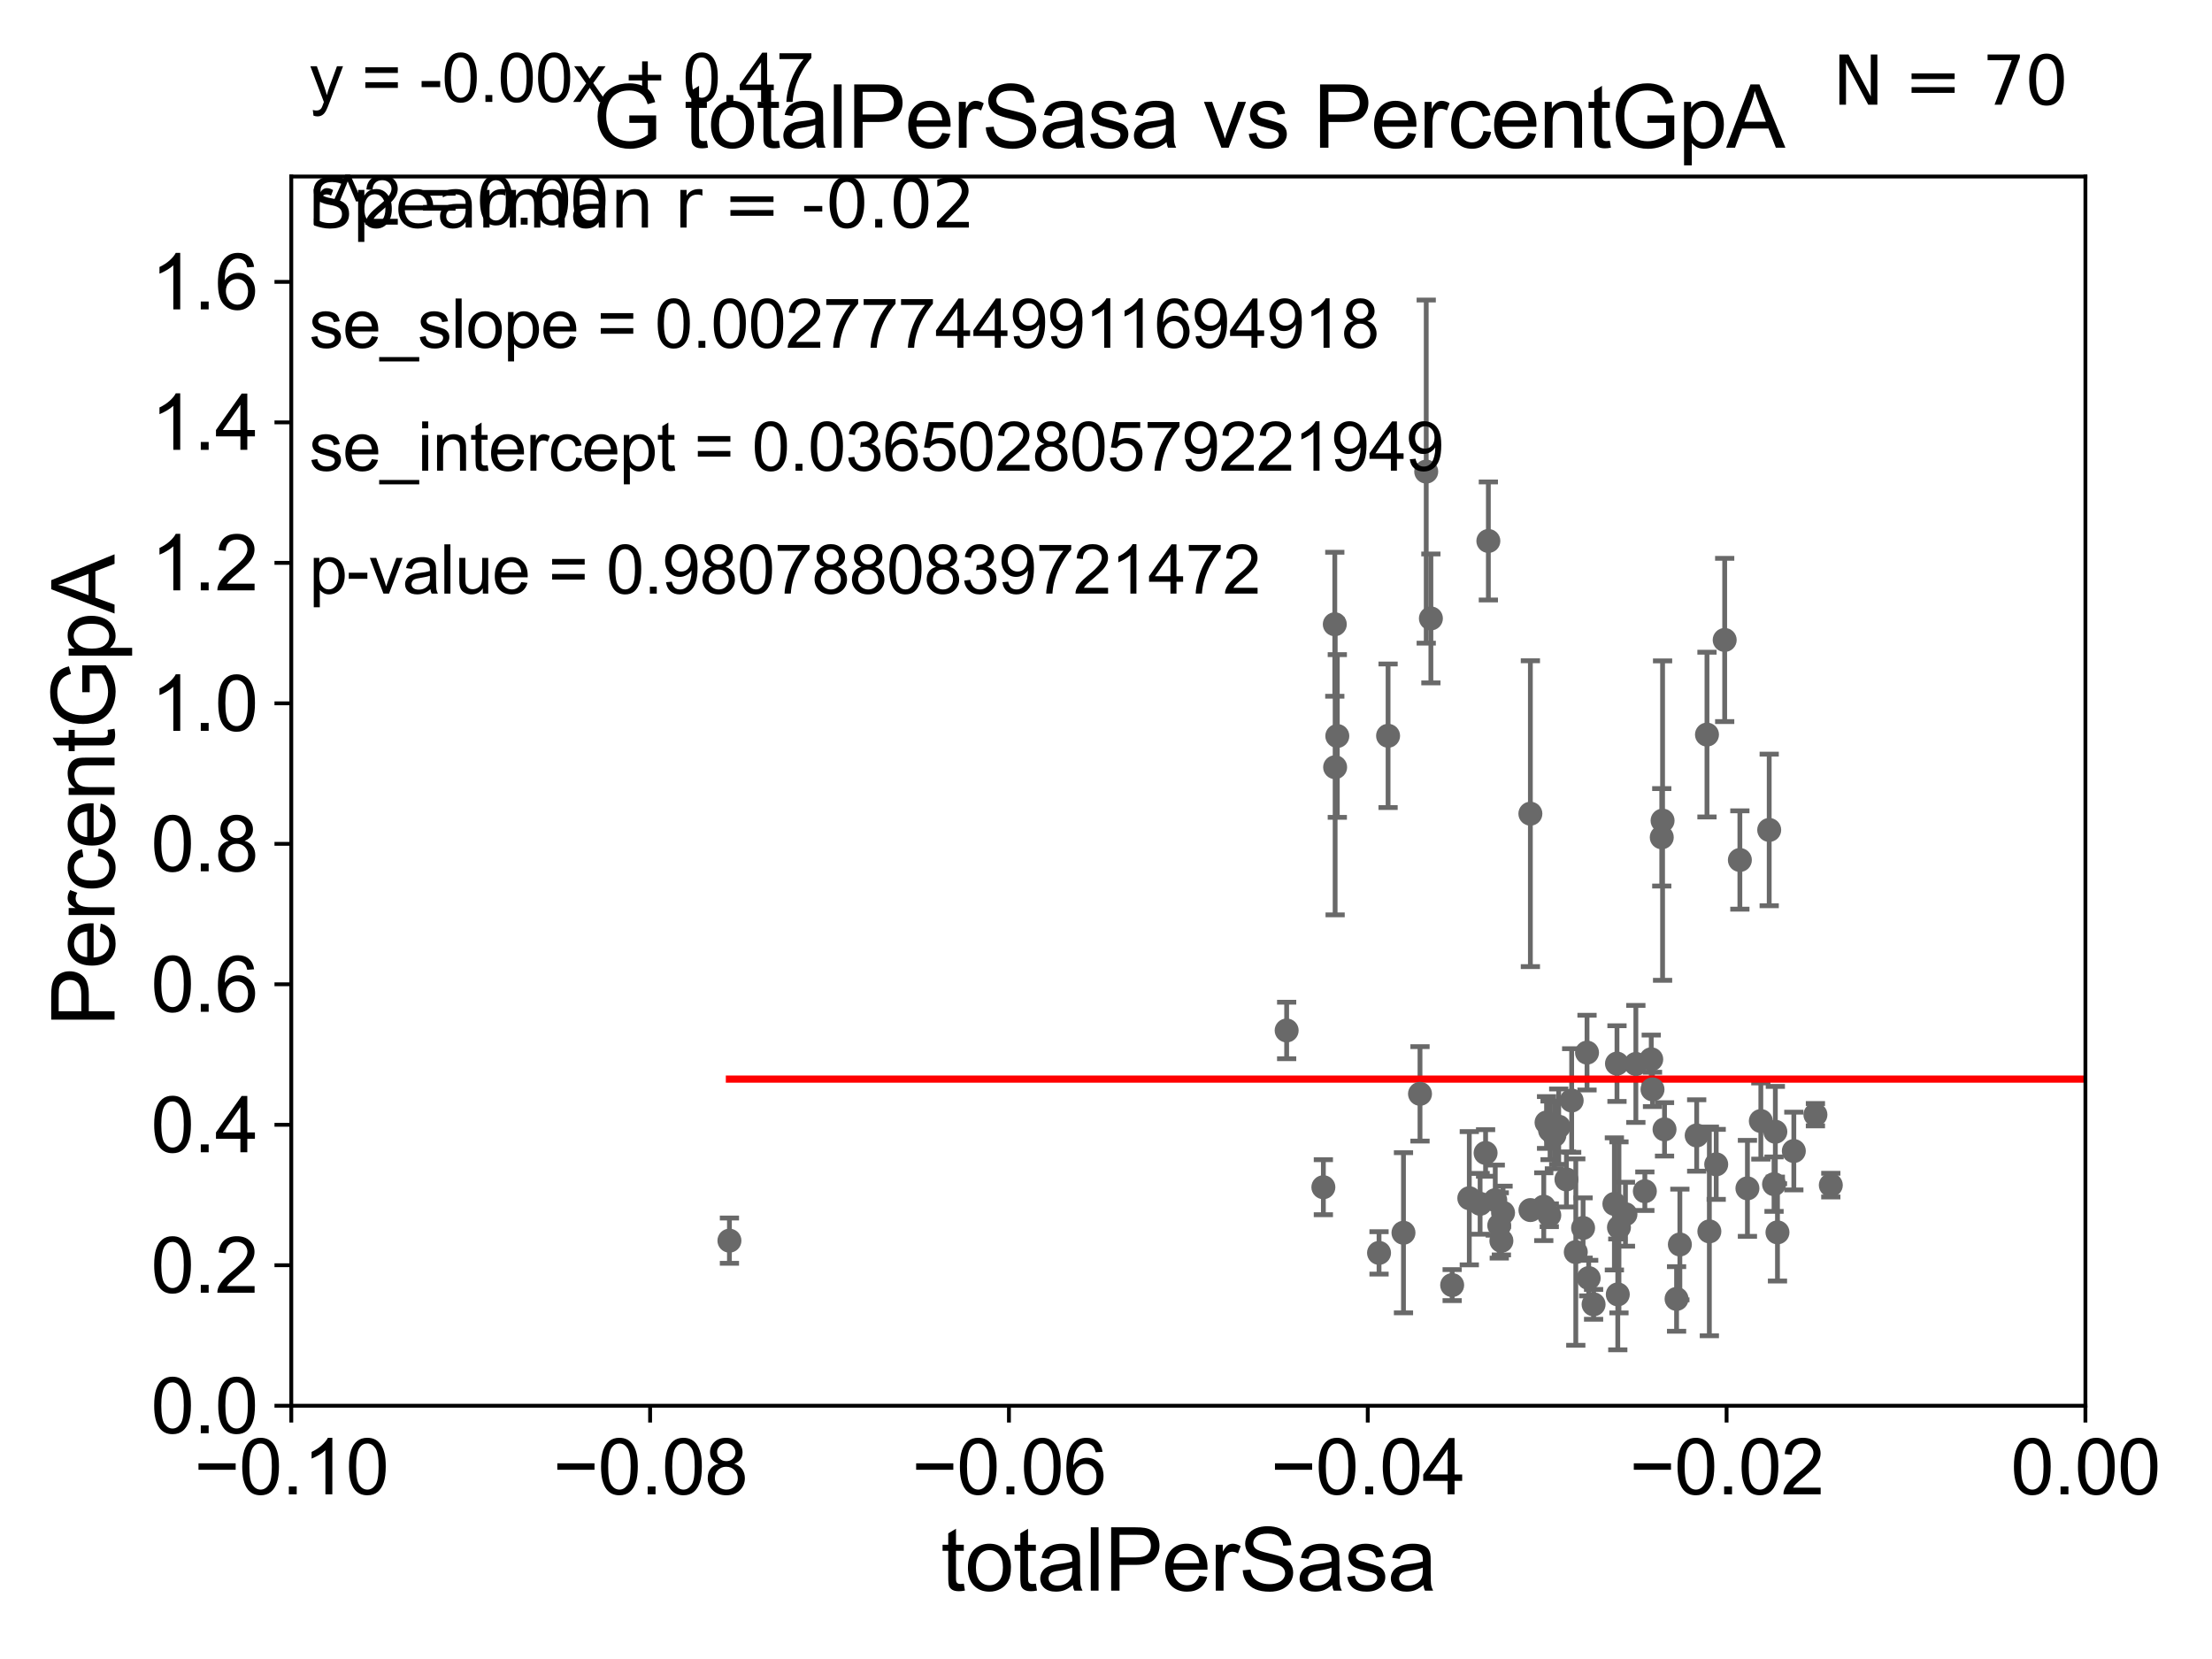 <?xml version="1.0" encoding="utf-8" standalone="no"?>
<!DOCTYPE svg PUBLIC "-//W3C//DTD SVG 1.1//EN"
  "http://www.w3.org/Graphics/SVG/1.1/DTD/svg11.dtd">
<svg xmlns:xlink="http://www.w3.org/1999/xlink" width="460.8pt" height="345.6pt" viewBox="0 0 460.8 345.6" xmlns="http://www.w3.org/2000/svg" version="1.1">
 <defs>
  <style type="text/css">*{stroke-linejoin: round; stroke-linecap: butt}</style>
 </defs>
 <g id="figure_1">
  <g id="patch_1">
   <path d="M 0 345.6 
L 460.8 345.6 
L 460.8 0 
L 0 0 
z
" style="fill: #ffffff"/>
  </g>
  <g id="axes_1">
   <g id="patch_2">
    <path d="M 60.68 292.84 
L 434.43 292.84 
L 434.43 36.775 
L 60.68 36.775 
z
" style="fill: #ffffff"/>
   </g>
   <g id="PathCollection_1">
    <defs>
     <path id="mbe617c9176" d="M 0 1.118 
C 0.297 1.118 0.581 1 0.791 0.791 
C 1 0.581 1.118 0.297 1.118 0 
C 1.118 -0.297 1 -0.581 0.791 -0.791 
C 0.581 -1 0.297 -1.118 0 -1.118 
C -0.297 -1.118 -0.581 -1 -0.791 -0.791 
C -1 -0.581 -1.118 -0.297 -1.118 0 
C -1.118 0.297 -1 0.581 -0.791 0.791 
C -0.581 1 -0.297 1.118 0 1.118 
z
" style="stroke: #696969"/>
    </defs>
    <g clip-path="url(#pe6d3aea853)">
     <use xlink:href="#mbe617c9176" x="151.953" y="258.452" style="fill: #696969; stroke: #696969"/>
     <use xlink:href="#mbe617c9176" x="338.612" y="252.945" style="fill: #696969; stroke: #696969"/>
     <use xlink:href="#mbe617c9176" x="330.605" y="219.277" style="fill: #696969; stroke: #696969"/>
     <use xlink:href="#mbe617c9176" x="340.78" y="221.637" style="fill: #696969; stroke: #696969"/>
     <use xlink:href="#mbe617c9176" x="349.261" y="270.59" style="fill: #696969; stroke: #696969"/>
     <use xlink:href="#mbe617c9176" x="344.247" y="226.938" style="fill: #696969; stroke: #696969"/>
     <use xlink:href="#mbe617c9176" x="346.345" y="170.946" style="fill: #696969; stroke: #696969"/>
     <use xlink:href="#mbe617c9176" x="313.113" y="252.65" style="fill: #696969; stroke: #696969"/>
     <use xlink:href="#mbe617c9176" x="322.909" y="235.471" style="fill: #696969; stroke: #696969"/>
     <use xlink:href="#mbe617c9176" x="326.318" y="245.696" style="fill: #696969; stroke: #696969"/>
     <use xlink:href="#mbe617c9176" x="336.306" y="250.796" style="fill: #696969; stroke: #696969"/>
     <use xlink:href="#mbe617c9176" x="356.091" y="256.522" style="fill: #696969; stroke: #696969"/>
     <use xlink:href="#mbe617c9176" x="336.847" y="221.564" style="fill: #696969; stroke: #696969"/>
     <use xlink:href="#mbe617c9176" x="346.175" y="174.428" style="fill: #696969; stroke: #696969"/>
     <use xlink:href="#mbe617c9176" x="309.475" y="240.183" style="fill: #696969; stroke: #696969"/>
     <use xlink:href="#mbe617c9176" x="318.806" y="169.507" style="fill: #696969; stroke: #696969"/>
     <use xlink:href="#mbe617c9176" x="311.492" y="250.009" style="fill: #696969; stroke: #696969"/>
     <use xlink:href="#mbe617c9176" x="292.37" y="256.806" style="fill: #696969; stroke: #696969"/>
     <use xlink:href="#mbe617c9176" x="328.266" y="260.834" style="fill: #696969; stroke: #696969"/>
     <use xlink:href="#mbe617c9176" x="295.813" y="227.866" style="fill: #696969; stroke: #696969"/>
     <use xlink:href="#mbe617c9176" x="302.512" y="267.707" style="fill: #696969; stroke: #696969"/>
     <use xlink:href="#mbe617c9176" x="308.333" y="250.776" style="fill: #696969; stroke: #696969"/>
     <use xlink:href="#mbe617c9176" x="331.974" y="271.722" style="fill: #696969; stroke: #696969"/>
     <use xlink:href="#mbe617c9176" x="306.082" y="249.613" style="fill: #696969; stroke: #696969"/>
     <use xlink:href="#mbe617c9176" x="321.595" y="251.376" style="fill: #696969; stroke: #696969"/>
     <use xlink:href="#mbe617c9176" x="330.954" y="266.248" style="fill: #696969; stroke: #696969"/>
     <use xlink:href="#mbe617c9176" x="322.175" y="233.836" style="fill: #696969; stroke: #696969"/>
     <use xlink:href="#mbe617c9176" x="324.708" y="234.708" style="fill: #696969; stroke: #696969"/>
     <use xlink:href="#mbe617c9176" x="287.279" y="261.002" style="fill: #696969; stroke: #696969"/>
     <use xlink:href="#mbe617c9176" x="353.451" y="236.538" style="fill: #696969; stroke: #696969"/>
     <use xlink:href="#mbe617c9176" x="323.81" y="236.496" style="fill: #696969; stroke: #696969"/>
     <use xlink:href="#mbe617c9176" x="33178.6" y="227.4" style="fill: #696969; stroke: #696969"/>
     <use xlink:href="#mbe617c9176" x="33178.6" y="181.47" style="fill: #696969; stroke: #696969"/>
     <use xlink:href="#mbe617c9176" x="362.447" y="179.153" style="fill: #696969; stroke: #696969"/>
     <use xlink:href="#mbe617c9176" x="378.185" y="232.212" style="fill: #696969; stroke: #696969"/>
     <use xlink:href="#mbe617c9176" x="373.688" y="239.781" style="fill: #696969; stroke: #696969"/>
     <use xlink:href="#mbe617c9176" x="366.815" y="233.53" style="fill: #696969; stroke: #696969"/>
     <use xlink:href="#mbe617c9176" x="381.391" y="246.885" style="fill: #696969; stroke: #696969"/>
     <use xlink:href="#mbe617c9176" x="364.021" y="247.556" style="fill: #696969; stroke: #696969"/>
     <use xlink:href="#mbe617c9176" x="369.565" y="246.685" style="fill: #696969; stroke: #696969"/>
     <use xlink:href="#mbe617c9176" x="370.281" y="256.723" style="fill: #696969; stroke: #696969"/>
     <use xlink:href="#mbe617c9176" x="369.837" y="235.762" style="fill: #696969; stroke: #696969"/>
     <use xlink:href="#mbe617c9176" x="329.787" y="255.803" style="fill: #696969; stroke: #696969"/>
     <use xlink:href="#mbe617c9176" x="355.595" y="153.029" style="fill: #696969; stroke: #696969"/>
     <use xlink:href="#mbe617c9176" x="359.284" y="133.316" style="fill: #696969; stroke: #696969"/>
     <use xlink:href="#mbe617c9176" x="368.557" y="172.893" style="fill: #696969; stroke: #696969"/>
     <use xlink:href="#mbe617c9176" x="337.015" y="269.648" style="fill: #696969; stroke: #696969"/>
     <use xlink:href="#mbe617c9176" x="346.752" y="235.267" style="fill: #696969; stroke: #696969"/>
     <use xlink:href="#mbe617c9176" x="357.518" y="242.558" style="fill: #696969; stroke: #696969"/>
     <use xlink:href="#mbe617c9176" x="337.26" y="255.685" style="fill: #696969; stroke: #696969"/>
     <use xlink:href="#mbe617c9176" x="322.743" y="253.157" style="fill: #696969; stroke: #696969"/>
     <use xlink:href="#mbe617c9176" x="343.984" y="220.668" style="fill: #696969; stroke: #696969"/>
     <use xlink:href="#mbe617c9176" x="327.408" y="229.259" style="fill: #696969; stroke: #696969"/>
     <use xlink:href="#mbe617c9176" x="312.322" y="255.283" style="fill: #696969; stroke: #696969"/>
     <use xlink:href="#mbe617c9176" x="342.653" y="248.15" style="fill: #696969; stroke: #696969"/>
     <use xlink:href="#mbe617c9176" x="33178.6" y="249.753" style="fill: #696969; stroke: #696969"/>
     <use xlink:href="#mbe617c9176" x="33178.6" y="259.112" style="fill: #696969; stroke: #696969"/>
     <use xlink:href="#mbe617c9176" x="349.948" y="259.249" style="fill: #696969; stroke: #696969"/>
     <use xlink:href="#mbe617c9176" x="318.819" y="252.081" style="fill: #696969; stroke: #696969"/>
     <use xlink:href="#mbe617c9176" x="33178.6" y="253.053" style="fill: #696969; stroke: #696969"/>
     <use xlink:href="#mbe617c9176" x="33178.6" y="221.192" style="fill: #696969; stroke: #696969"/>
     <use xlink:href="#mbe617c9176" x="268.033" y="214.664" style="fill: #696969; stroke: #696969"/>
     <use xlink:href="#mbe617c9176" x="278.586" y="153.321" style="fill: #696969; stroke: #696969"/>
     <use xlink:href="#mbe617c9176" x="310.052" y="112.694" style="fill: #696969; stroke: #696969"/>
     <use xlink:href="#mbe617c9176" x="289.162" y="153.276" style="fill: #696969; stroke: #696969"/>
     <use xlink:href="#mbe617c9176" x="297.108" y="98.244" style="fill: #696969; stroke: #696969"/>
     <use xlink:href="#mbe617c9176" x="275.682" y="247.319" style="fill: #696969; stroke: #696969"/>
     <use xlink:href="#mbe617c9176" x="278.063" y="130.045" style="fill: #696969; stroke: #696969"/>
     <use xlink:href="#mbe617c9176" x="278.132" y="159.824" style="fill: #696969; stroke: #696969"/>
     <use xlink:href="#mbe617c9176" x="312.766" y="258.487" style="fill: #696969; stroke: #696969"/>
     <use xlink:href="#mbe617c9176" x="298.081" y="128.83" style="fill: #696969; stroke: #696969"/>
    </g>
   </g>
   <g id="matplotlib.axis_1">
    <g id="xtick_1">
     <g id="line2d_1">
      <defs>
       <path id="ma07626a0db" d="M 0 0 
L 0 3.5 
" style="stroke: #000000; stroke-width: 0.8"/>
      </defs>
      <g>
       <use xlink:href="#ma07626a0db" x="60.68" y="292.84" style="stroke: #000000; stroke-width: 0.8"/>
      </g>
     </g>
     <g id="text_1">
      <!-- −0.10 -->
      <g transform="translate(40.439 311.293)scale(0.16 -0.16)">
       <defs>
        <path id="ArialMT-2212" d="M 3381 1997 
L 356 1997 
L 356 2522 
L 3381 2522 
L 3381 1997 
z
" transform="scale(0.016)"/>
        <path id="ArialMT-30" d="M 266 2259 
Q 266 3072 433 3567 
Q 600 4063 929 4331 
Q 1259 4600 1759 4600 
Q 2128 4600 2406 4451 
Q 2684 4303 2865 4023 
Q 3047 3744 3150 3342 
Q 3253 2941 3253 2259 
Q 3253 1453 3087 958 
Q 2922 463 2592 192 
Q 2263 -78 1759 -78 
Q 1097 -78 719 397 
Q 266 969 266 2259 
z
M 844 2259 
Q 844 1131 1108 757 
Q 1372 384 1759 384 
Q 2147 384 2411 759 
Q 2675 1134 2675 2259 
Q 2675 3391 2411 3762 
Q 2147 4134 1753 4134 
Q 1366 4134 1134 3806 
Q 844 3388 844 2259 
z
" transform="scale(0.016)"/>
        <path id="ArialMT-2e" d="M 581 0 
L 581 641 
L 1222 641 
L 1222 0 
L 581 0 
z
" transform="scale(0.016)"/>
        <path id="ArialMT-31" d="M 2384 0 
L 1822 0 
L 1822 3584 
Q 1619 3391 1289 3197 
Q 959 3003 697 2906 
L 697 3450 
Q 1169 3672 1522 3987 
Q 1875 4303 2022 4600 
L 2384 4600 
L 2384 0 
z
" transform="scale(0.016)"/>
       </defs>
       <use xlink:href="#ArialMT-2212"/>
       <use xlink:href="#ArialMT-30" x="58.398"/>
       <use xlink:href="#ArialMT-2e" x="114.014"/>
       <use xlink:href="#ArialMT-31" x="141.797"/>
       <use xlink:href="#ArialMT-30" x="197.412"/>
      </g>
     </g>
    </g>
    <g id="xtick_2">
     <g id="line2d_2">
      <g>
       <use xlink:href="#ma07626a0db" x="135.43" y="292.84" style="stroke: #000000; stroke-width: 0.8"/>
      </g>
     </g>
     <g id="text_2">
      <!-- −0.08 -->
      <g transform="translate(115.189 311.293)scale(0.16 -0.16)">
       <defs>
        <path id="ArialMT-38" d="M 1131 2484 
Q 781 2613 612 2850 
Q 444 3088 444 3419 
Q 444 3919 803 4259 
Q 1163 4600 1759 4600 
Q 2359 4600 2725 4251 
Q 3091 3903 3091 3403 
Q 3091 3084 2923 2848 
Q 2756 2613 2416 2484 
Q 2838 2347 3058 2040 
Q 3278 1734 3278 1309 
Q 3278 722 2862 322 
Q 2447 -78 1769 -78 
Q 1091 -78 675 323 
Q 259 725 259 1325 
Q 259 1772 486 2073 
Q 713 2375 1131 2484 
z
M 1019 3438 
Q 1019 3113 1228 2906 
Q 1438 2700 1772 2700 
Q 2097 2700 2305 2904 
Q 2513 3109 2513 3406 
Q 2513 3716 2298 3927 
Q 2084 4138 1766 4138 
Q 1444 4138 1231 3931 
Q 1019 3725 1019 3438 
z
M 838 1322 
Q 838 1081 952 856 
Q 1066 631 1291 507 
Q 1516 384 1775 384 
Q 2178 384 2440 643 
Q 2703 903 2703 1303 
Q 2703 1709 2433 1975 
Q 2163 2241 1756 2241 
Q 1359 2241 1098 1978 
Q 838 1716 838 1322 
z
" transform="scale(0.016)"/>
       </defs>
       <use xlink:href="#ArialMT-2212"/>
       <use xlink:href="#ArialMT-30" x="58.398"/>
       <use xlink:href="#ArialMT-2e" x="114.014"/>
       <use xlink:href="#ArialMT-30" x="141.797"/>
       <use xlink:href="#ArialMT-38" x="197.412"/>
      </g>
     </g>
    </g>
    <g id="xtick_3">
     <g id="line2d_3">
      <g>
       <use xlink:href="#ma07626a0db" x="210.18" y="292.84" style="stroke: #000000; stroke-width: 0.8"/>
      </g>
     </g>
     <g id="text_3">
      <!-- −0.06 -->
      <g transform="translate(189.939 311.293)scale(0.16 -0.16)">
       <defs>
        <path id="ArialMT-36" d="M 3184 3459 
L 2625 3416 
Q 2550 3747 2413 3897 
Q 2184 4138 1850 4138 
Q 1581 4138 1378 3988 
Q 1113 3794 959 3422 
Q 806 3050 800 2363 
Q 1003 2672 1297 2822 
Q 1591 2972 1913 2972 
Q 2475 2972 2870 2558 
Q 3266 2144 3266 1488 
Q 3266 1056 3080 686 
Q 2894 316 2569 119 
Q 2244 -78 1831 -78 
Q 1128 -78 684 439 
Q 241 956 241 2144 
Q 241 3472 731 4075 
Q 1159 4600 1884 4600 
Q 2425 4600 2770 4297 
Q 3116 3994 3184 3459 
z
M 888 1484 
Q 888 1194 1011 928 
Q 1134 663 1356 523 
Q 1578 384 1822 384 
Q 2178 384 2434 671 
Q 2691 959 2691 1453 
Q 2691 1928 2437 2201 
Q 2184 2475 1800 2475 
Q 1419 2475 1153 2201 
Q 888 1928 888 1484 
z
" transform="scale(0.016)"/>
       </defs>
       <use xlink:href="#ArialMT-2212"/>
       <use xlink:href="#ArialMT-30" x="58.398"/>
       <use xlink:href="#ArialMT-2e" x="114.014"/>
       <use xlink:href="#ArialMT-30" x="141.797"/>
       <use xlink:href="#ArialMT-36" x="197.412"/>
      </g>
     </g>
    </g>
    <g id="xtick_4">
     <g id="line2d_4">
      <g>
       <use xlink:href="#ma07626a0db" x="284.93" y="292.84" style="stroke: #000000; stroke-width: 0.8"/>
      </g>
     </g>
     <g id="text_4">
      <!-- −0.04 -->
      <g transform="translate(264.689 311.293)scale(0.16 -0.16)">
       <defs>
        <path id="ArialMT-34" d="M 2069 0 
L 2069 1097 
L 81 1097 
L 81 1613 
L 2172 4581 
L 2631 4581 
L 2631 1613 
L 3250 1613 
L 3250 1097 
L 2631 1097 
L 2631 0 
L 2069 0 
z
M 2069 1613 
L 2069 3678 
L 634 1613 
L 2069 1613 
z
" transform="scale(0.016)"/>
       </defs>
       <use xlink:href="#ArialMT-2212"/>
       <use xlink:href="#ArialMT-30" x="58.398"/>
       <use xlink:href="#ArialMT-2e" x="114.014"/>
       <use xlink:href="#ArialMT-30" x="141.797"/>
       <use xlink:href="#ArialMT-34" x="197.412"/>
      </g>
     </g>
    </g>
    <g id="xtick_5">
     <g id="line2d_5">
      <g>
       <use xlink:href="#ma07626a0db" x="359.68" y="292.84" style="stroke: #000000; stroke-width: 0.8"/>
      </g>
     </g>
     <g id="text_5">
      <!-- −0.02 -->
      <g transform="translate(339.439 311.293)scale(0.16 -0.16)">
       <defs>
        <path id="ArialMT-32" d="M 3222 541 
L 3222 0 
L 194 0 
Q 188 203 259 391 
Q 375 700 629 1000 
Q 884 1300 1366 1694 
Q 2113 2306 2375 2664 
Q 2638 3022 2638 3341 
Q 2638 3675 2398 3904 
Q 2159 4134 1775 4134 
Q 1369 4134 1125 3890 
Q 881 3647 878 3216 
L 300 3275 
Q 359 3922 746 4261 
Q 1134 4600 1788 4600 
Q 2447 4600 2831 4234 
Q 3216 3869 3216 3328 
Q 3216 3053 3103 2787 
Q 2991 2522 2730 2228 
Q 2469 1934 1863 1422 
Q 1356 997 1212 845 
Q 1069 694 975 541 
L 3222 541 
z
" transform="scale(0.016)"/>
       </defs>
       <use xlink:href="#ArialMT-2212"/>
       <use xlink:href="#ArialMT-30" x="58.398"/>
       <use xlink:href="#ArialMT-2e" x="114.014"/>
       <use xlink:href="#ArialMT-30" x="141.797"/>
       <use xlink:href="#ArialMT-32" x="197.412"/>
      </g>
     </g>
    </g>
    <g id="xtick_6">
     <g id="line2d_6">
      <g>
       <use xlink:href="#ma07626a0db" x="434.43" y="292.84" style="stroke: #000000; stroke-width: 0.8"/>
      </g>
     </g>
     <g id="text_6">
      <!-- 0.00 -->
      <g transform="translate(418.861 311.293)scale(0.16 -0.16)">
       <use xlink:href="#ArialMT-30"/>
       <use xlink:href="#ArialMT-2e" x="55.615"/>
       <use xlink:href="#ArialMT-30" x="83.398"/>
       <use xlink:href="#ArialMT-30" x="139.014"/>
      </g>
     </g>
    </g>
    <g id="text_7">
     <!-- totalPerSasa -->
     <g transform="translate(196.027 331.357)scale(0.18 -0.18)">
      <defs>
       <path id="ArialMT-74" d="M 1650 503 
L 1731 6 
Q 1494 -44 1306 -44 
Q 1000 -44 831 53 
Q 663 150 594 308 
Q 525 466 525 972 
L 525 2881 
L 113 2881 
L 113 3319 
L 525 3319 
L 525 4141 
L 1084 4478 
L 1084 3319 
L 1650 3319 
L 1650 2881 
L 1084 2881 
L 1084 941 
Q 1084 700 1114 631 
Q 1144 563 1211 522 
Q 1278 481 1403 481 
Q 1497 481 1650 503 
z
" transform="scale(0.016)"/>
       <path id="ArialMT-6f" d="M 213 1659 
Q 213 2581 725 3025 
Q 1153 3394 1769 3394 
Q 2453 3394 2887 2945 
Q 3322 2497 3322 1706 
Q 3322 1066 3130 698 
Q 2938 331 2570 128 
Q 2203 -75 1769 -75 
Q 1072 -75 642 372 
Q 213 819 213 1659 
z
M 791 1659 
Q 791 1022 1069 705 
Q 1347 388 1769 388 
Q 2188 388 2466 706 
Q 2744 1025 2744 1678 
Q 2744 2294 2464 2611 
Q 2184 2928 1769 2928 
Q 1347 2928 1069 2612 
Q 791 2297 791 1659 
z
" transform="scale(0.016)"/>
       <path id="ArialMT-61" d="M 2588 409 
Q 2275 144 1986 34 
Q 1697 -75 1366 -75 
Q 819 -75 525 192 
Q 231 459 231 875 
Q 231 1119 342 1320 
Q 453 1522 633 1644 
Q 813 1766 1038 1828 
Q 1203 1872 1538 1913 
Q 2219 1994 2541 2106 
Q 2544 2222 2544 2253 
Q 2544 2597 2384 2738 
Q 2169 2928 1744 2928 
Q 1347 2928 1158 2789 
Q 969 2650 878 2297 
L 328 2372 
Q 403 2725 575 2942 
Q 747 3159 1072 3276 
Q 1397 3394 1825 3394 
Q 2250 3394 2515 3294 
Q 2781 3194 2906 3042 
Q 3031 2891 3081 2659 
Q 3109 2516 3109 2141 
L 3109 1391 
Q 3109 606 3145 398 
Q 3181 191 3288 0 
L 2700 0 
Q 2613 175 2588 409 
z
M 2541 1666 
Q 2234 1541 1622 1453 
Q 1275 1403 1131 1340 
Q 988 1278 909 1158 
Q 831 1038 831 891 
Q 831 666 1001 516 
Q 1172 366 1500 366 
Q 1825 366 2078 508 
Q 2331 650 2450 897 
Q 2541 1088 2541 1459 
L 2541 1666 
z
" transform="scale(0.016)"/>
       <path id="ArialMT-6c" d="M 409 0 
L 409 4581 
L 972 4581 
L 972 0 
L 409 0 
z
" transform="scale(0.016)"/>
       <path id="ArialMT-50" d="M 494 0 
L 494 4581 
L 2222 4581 
Q 2678 4581 2919 4538 
Q 3256 4481 3484 4323 
Q 3713 4166 3852 3881 
Q 3991 3597 3991 3256 
Q 3991 2672 3619 2267 
Q 3247 1863 2275 1863 
L 1100 1863 
L 1100 0 
L 494 0 
z
M 1100 2403 
L 2284 2403 
Q 2872 2403 3119 2622 
Q 3366 2841 3366 3238 
Q 3366 3525 3220 3729 
Q 3075 3934 2838 4000 
Q 2684 4041 2272 4041 
L 1100 4041 
L 1100 2403 
z
" transform="scale(0.016)"/>
       <path id="ArialMT-65" d="M 2694 1069 
L 3275 997 
Q 3138 488 2766 206 
Q 2394 -75 1816 -75 
Q 1088 -75 661 373 
Q 234 822 234 1631 
Q 234 2469 665 2931 
Q 1097 3394 1784 3394 
Q 2450 3394 2872 2941 
Q 3294 2488 3294 1666 
Q 3294 1616 3291 1516 
L 816 1516 
Q 847 969 1125 678 
Q 1403 388 1819 388 
Q 2128 388 2347 550 
Q 2566 713 2694 1069 
z
M 847 1978 
L 2700 1978 
Q 2663 2397 2488 2606 
Q 2219 2931 1791 2931 
Q 1403 2931 1139 2672 
Q 875 2413 847 1978 
z
" transform="scale(0.016)"/>
       <path id="ArialMT-72" d="M 416 0 
L 416 3319 
L 922 3319 
L 922 2816 
Q 1116 3169 1280 3281 
Q 1444 3394 1641 3394 
Q 1925 3394 2219 3213 
L 2025 2691 
Q 1819 2813 1613 2813 
Q 1428 2813 1281 2702 
Q 1134 2591 1072 2394 
Q 978 2094 978 1738 
L 978 0 
L 416 0 
z
" transform="scale(0.016)"/>
       <path id="ArialMT-53" d="M 288 1472 
L 859 1522 
Q 900 1178 1048 958 
Q 1197 738 1509 602 
Q 1822 466 2213 466 
Q 2559 466 2825 569 
Q 3091 672 3220 851 
Q 3350 1031 3350 1244 
Q 3350 1459 3225 1620 
Q 3100 1781 2813 1891 
Q 2628 1963 1997 2114 
Q 1366 2266 1113 2400 
Q 784 2572 623 2826 
Q 463 3081 463 3397 
Q 463 3744 659 4045 
Q 856 4347 1234 4503 
Q 1613 4659 2075 4659 
Q 2584 4659 2973 4495 
Q 3363 4331 3572 4012 
Q 3781 3694 3797 3291 
L 3216 3247 
Q 3169 3681 2898 3903 
Q 2628 4125 2100 4125 
Q 1550 4125 1298 3923 
Q 1047 3722 1047 3438 
Q 1047 3191 1225 3031 
Q 1400 2872 2139 2705 
Q 2878 2538 3153 2413 
Q 3553 2228 3743 1945 
Q 3934 1663 3934 1294 
Q 3934 928 3725 604 
Q 3516 281 3123 101 
Q 2731 -78 2241 -78 
Q 1619 -78 1198 103 
Q 778 284 539 648 
Q 300 1013 288 1472 
z
" transform="scale(0.016)"/>
       <path id="ArialMT-73" d="M 197 991 
L 753 1078 
Q 800 744 1014 566 
Q 1228 388 1613 388 
Q 2000 388 2187 545 
Q 2375 703 2375 916 
Q 2375 1106 2209 1216 
Q 2094 1291 1634 1406 
Q 1016 1563 777 1677 
Q 538 1791 414 1992 
Q 291 2194 291 2438 
Q 291 2659 392 2848 
Q 494 3038 669 3163 
Q 800 3259 1026 3326 
Q 1253 3394 1513 3394 
Q 1903 3394 2198 3281 
Q 2494 3169 2634 2976 
Q 2775 2784 2828 2463 
L 2278 2388 
Q 2241 2644 2061 2787 
Q 1881 2931 1553 2931 
Q 1166 2931 1000 2803 
Q 834 2675 834 2503 
Q 834 2394 903 2306 
Q 972 2216 1119 2156 
Q 1203 2125 1616 2013 
Q 2213 1853 2448 1751 
Q 2684 1650 2818 1456 
Q 2953 1263 2953 975 
Q 2953 694 2789 445 
Q 2625 197 2315 61 
Q 2006 -75 1616 -75 
Q 969 -75 630 194 
Q 291 463 197 991 
z
" transform="scale(0.016)"/>
      </defs>
      <use xlink:href="#ArialMT-74"/>
      <use xlink:href="#ArialMT-6f" x="27.783"/>
      <use xlink:href="#ArialMT-74" x="83.398"/>
      <use xlink:href="#ArialMT-61" x="111.182"/>
      <use xlink:href="#ArialMT-6c" x="166.797"/>
      <use xlink:href="#ArialMT-50" x="189.014"/>
      <use xlink:href="#ArialMT-65" x="255.713"/>
      <use xlink:href="#ArialMT-72" x="311.328"/>
      <use xlink:href="#ArialMT-53" x="344.629"/>
      <use xlink:href="#ArialMT-61" x="411.328"/>
      <use xlink:href="#ArialMT-73" x="466.943"/>
      <use xlink:href="#ArialMT-61" x="516.943"/>
     </g>
    </g>
   </g>
   <g id="matplotlib.axis_2">
    <g id="ytick_1">
     <g id="line2d_7">
      <defs>
       <path id="m62023e0a20" d="M 0 0 
L -3.5 0 
" style="stroke: #000000; stroke-width: 0.8"/>
      </defs>
      <g>
       <use xlink:href="#m62023e0a20" x="60.68" y="292.84" style="stroke: #000000; stroke-width: 0.8"/>
      </g>
     </g>
     <g id="text_8">
      <!-- 0.0 -->
      <g transform="translate(31.44 298.566)scale(0.16 -0.16)">
       <use xlink:href="#ArialMT-30"/>
       <use xlink:href="#ArialMT-2e" x="55.615"/>
       <use xlink:href="#ArialMT-30" x="83.398"/>
      </g>
     </g>
    </g>
    <g id="ytick_2">
     <g id="line2d_8">
      <g>
       <use xlink:href="#m62023e0a20" x="60.68" y="263.575" style="stroke: #000000; stroke-width: 0.8"/>
      </g>
     </g>
     <g id="text_9">
      <!-- 0.2 -->
      <g transform="translate(31.44 269.302)scale(0.16 -0.16)">
       <use xlink:href="#ArialMT-30"/>
       <use xlink:href="#ArialMT-2e" x="55.615"/>
       <use xlink:href="#ArialMT-32" x="83.398"/>
      </g>
     </g>
    </g>
    <g id="ytick_3">
     <g id="line2d_9">
      <g>
       <use xlink:href="#m62023e0a20" x="60.68" y="234.311" style="stroke: #000000; stroke-width: 0.8"/>
      </g>
     </g>
     <g id="text_10">
      <!-- 0.4 -->
      <g transform="translate(31.44 240.037)scale(0.16 -0.16)">
       <use xlink:href="#ArialMT-30"/>
       <use xlink:href="#ArialMT-2e" x="55.615"/>
       <use xlink:href="#ArialMT-34" x="83.398"/>
      </g>
     </g>
    </g>
    <g id="ytick_4">
     <g id="line2d_10">
      <g>
       <use xlink:href="#m62023e0a20" x="60.68" y="205.046" style="stroke: #000000; stroke-width: 0.8"/>
      </g>
     </g>
     <g id="text_11">
      <!-- 0.6 -->
      <g transform="translate(31.44 210.772)scale(0.16 -0.16)">
       <use xlink:href="#ArialMT-30"/>
       <use xlink:href="#ArialMT-2e" x="55.615"/>
       <use xlink:href="#ArialMT-36" x="83.398"/>
      </g>
     </g>
    </g>
    <g id="ytick_5">
     <g id="line2d_11">
      <g>
       <use xlink:href="#m62023e0a20" x="60.68" y="175.782" style="stroke: #000000; stroke-width: 0.8"/>
      </g>
     </g>
     <g id="text_12">
      <!-- 0.8 -->
      <g transform="translate(31.44 181.508)scale(0.16 -0.16)">
       <use xlink:href="#ArialMT-30"/>
       <use xlink:href="#ArialMT-2e" x="55.615"/>
       <use xlink:href="#ArialMT-38" x="83.398"/>
      </g>
     </g>
    </g>
    <g id="ytick_6">
     <g id="line2d_12">
      <g>
       <use xlink:href="#m62023e0a20" x="60.68" y="146.517" style="stroke: #000000; stroke-width: 0.8"/>
      </g>
     </g>
     <g id="text_13">
      <!-- 1.0 -->
      <g transform="translate(31.44 152.243)scale(0.16 -0.16)">
       <use xlink:href="#ArialMT-31"/>
       <use xlink:href="#ArialMT-2e" x="55.615"/>
       <use xlink:href="#ArialMT-30" x="83.398"/>
      </g>
     </g>
    </g>
    <g id="ytick_7">
     <g id="line2d_13">
      <g>
       <use xlink:href="#m62023e0a20" x="60.68" y="117.252" style="stroke: #000000; stroke-width: 0.8"/>
      </g>
     </g>
     <g id="text_14">
      <!-- 1.2 -->
      <g transform="translate(31.44 122.979)scale(0.16 -0.16)">
       <use xlink:href="#ArialMT-31"/>
       <use xlink:href="#ArialMT-2e" x="55.615"/>
       <use xlink:href="#ArialMT-32" x="83.398"/>
      </g>
     </g>
    </g>
    <g id="ytick_8">
     <g id="line2d_14">
      <g>
       <use xlink:href="#m62023e0a20" x="60.68" y="87.988" style="stroke: #000000; stroke-width: 0.8"/>
      </g>
     </g>
     <g id="text_15">
      <!-- 1.4 -->
      <g transform="translate(31.44 93.714)scale(0.16 -0.16)">
       <use xlink:href="#ArialMT-31"/>
       <use xlink:href="#ArialMT-2e" x="55.615"/>
       <use xlink:href="#ArialMT-34" x="83.398"/>
      </g>
     </g>
    </g>
    <g id="ytick_9">
     <g id="line2d_15">
      <g>
       <use xlink:href="#m62023e0a20" x="60.68" y="58.723" style="stroke: #000000; stroke-width: 0.8"/>
      </g>
     </g>
     <g id="text_16">
      <!-- 1.6 -->
      <g transform="translate(31.44 64.45)scale(0.16 -0.16)">
       <use xlink:href="#ArialMT-31"/>
       <use xlink:href="#ArialMT-2e" x="55.615"/>
       <use xlink:href="#ArialMT-36" x="83.398"/>
      </g>
     </g>
    </g>
    <g id="text_17">
     <!-- PercentGpA -->
     <g transform="translate(23.863 213.831)rotate(-90)scale(0.18 -0.18)">
      <defs>
       <path id="ArialMT-63" d="M 2588 1216 
L 3141 1144 
Q 3050 572 2676 248 
Q 2303 -75 1759 -75 
Q 1078 -75 664 370 
Q 250 816 250 1647 
Q 250 2184 428 2587 
Q 606 2991 970 3192 
Q 1334 3394 1763 3394 
Q 2303 3394 2647 3120 
Q 2991 2847 3088 2344 
L 2541 2259 
Q 2463 2594 2264 2762 
Q 2066 2931 1784 2931 
Q 1359 2931 1093 2626 
Q 828 2322 828 1663 
Q 828 994 1084 691 
Q 1341 388 1753 388 
Q 2084 388 2306 591 
Q 2528 794 2588 1216 
z
" transform="scale(0.016)"/>
       <path id="ArialMT-6e" d="M 422 0 
L 422 3319 
L 928 3319 
L 928 2847 
Q 1294 3394 1984 3394 
Q 2284 3394 2536 3286 
Q 2788 3178 2913 3003 
Q 3038 2828 3088 2588 
Q 3119 2431 3119 2041 
L 3119 0 
L 2556 0 
L 2556 2019 
Q 2556 2363 2490 2533 
Q 2425 2703 2258 2804 
Q 2091 2906 1866 2906 
Q 1506 2906 1245 2678 
Q 984 2450 984 1813 
L 984 0 
L 422 0 
z
" transform="scale(0.016)"/>
       <path id="ArialMT-47" d="M 2638 1797 
L 2638 2334 
L 4578 2338 
L 4578 638 
Q 4131 281 3656 101 
Q 3181 -78 2681 -78 
Q 2006 -78 1454 211 
Q 903 500 622 1047 
Q 341 1594 341 2269 
Q 341 2938 620 3517 
Q 900 4097 1425 4378 
Q 1950 4659 2634 4659 
Q 3131 4659 3532 4498 
Q 3934 4338 4162 4050 
Q 4391 3763 4509 3300 
L 3963 3150 
Q 3859 3500 3706 3700 
Q 3553 3900 3268 4020 
Q 2984 4141 2638 4141 
Q 2222 4141 1919 4014 
Q 1616 3888 1430 3681 
Q 1244 3475 1141 3228 
Q 966 2803 966 2306 
Q 966 1694 1177 1281 
Q 1388 869 1791 669 
Q 2194 469 2647 469 
Q 3041 469 3416 620 
Q 3791 772 3984 944 
L 3984 1797 
L 2638 1797 
z
" transform="scale(0.016)"/>
       <path id="ArialMT-70" d="M 422 -1272 
L 422 3319 
L 934 3319 
L 934 2888 
Q 1116 3141 1344 3267 
Q 1572 3394 1897 3394 
Q 2322 3394 2647 3175 
Q 2972 2956 3137 2557 
Q 3303 2159 3303 1684 
Q 3303 1175 3120 767 
Q 2938 359 2589 142 
Q 2241 -75 1856 -75 
Q 1575 -75 1351 44 
Q 1128 163 984 344 
L 984 -1272 
L 422 -1272 
z
M 931 1641 
Q 931 1000 1190 694 
Q 1450 388 1819 388 
Q 2194 388 2461 705 
Q 2728 1022 2728 1688 
Q 2728 2322 2467 2637 
Q 2206 2953 1844 2953 
Q 1484 2953 1207 2617 
Q 931 2281 931 1641 
z
" transform="scale(0.016)"/>
       <path id="ArialMT-41" d="M -9 0 
L 1750 4581 
L 2403 4581 
L 4278 0 
L 3588 0 
L 3053 1388 
L 1138 1388 
L 634 0 
L -9 0 
z
M 1313 1881 
L 2866 1881 
L 2388 3150 
Q 2169 3728 2063 4100 
Q 1975 3659 1816 3225 
L 1313 1881 
z
" transform="scale(0.016)"/>
      </defs>
      <use xlink:href="#ArialMT-50"/>
      <use xlink:href="#ArialMT-65" x="66.699"/>
      <use xlink:href="#ArialMT-72" x="122.314"/>
      <use xlink:href="#ArialMT-63" x="155.615"/>
      <use xlink:href="#ArialMT-65" x="205.615"/>
      <use xlink:href="#ArialMT-6e" x="261.23"/>
      <use xlink:href="#ArialMT-74" x="316.846"/>
      <use xlink:href="#ArialMT-47" x="344.629"/>
      <use xlink:href="#ArialMT-70" x="422.412"/>
      <use xlink:href="#ArialMT-41" x="478.027"/>
     </g>
    </g>
   </g>
   <g id="LineCollection_1">
    <path d="M 151.953 263.167 
L 151.953 253.737 
" clip-path="url(#pe6d3aea853)" style="fill: none; stroke: #696969"/>
    <path d="M 338.612 259.606 
L 338.612 246.285 
" clip-path="url(#pe6d3aea853)" style="fill: none; stroke: #696969"/>
    <path d="M 330.605 227.063 
L 330.605 211.491 
" clip-path="url(#pe6d3aea853)" style="fill: none; stroke: #696969"/>
    <path d="M 340.78 233.823 
L 340.78 209.451 
" clip-path="url(#pe6d3aea853)" style="fill: none; stroke: #696969"/>
    <path d="M 349.261 277.318 
L 349.261 263.863 
" clip-path="url(#pe6d3aea853)" style="fill: none; stroke: #696969"/>
    <path d="M 344.247 230.513 
L 344.247 223.364 
" clip-path="url(#pe6d3aea853)" style="fill: none; stroke: #696969"/>
    <path d="M 346.345 204.216 
L 346.345 137.675 
" clip-path="url(#pe6d3aea853)" style="fill: none; stroke: #696969"/>
    <path d="M 313.113 258.203 
L 313.113 247.098 
" clip-path="url(#pe6d3aea853)" style="fill: none; stroke: #696969"/>
    <path d="M 322.909 241.571 
L 322.909 229.371 
" clip-path="url(#pe6d3aea853)" style="fill: none; stroke: #696969"/>
    <path d="M 326.318 251.429 
L 326.318 239.963 
" clip-path="url(#pe6d3aea853)" style="fill: none; stroke: #696969"/>
    <path d="M 336.306 264.558 
L 336.306 237.035 
" clip-path="url(#pe6d3aea853)" style="fill: none; stroke: #696969"/>
    <path d="M 356.091 278.265 
L 356.091 234.779 
" clip-path="url(#pe6d3aea853)" style="fill: none; stroke: #696969"/>
    <path d="M 336.847 229.447 
L 336.847 213.681 
" clip-path="url(#pe6d3aea853)" style="fill: none; stroke: #696969"/>
    <path d="M 346.175 184.578 
L 346.175 164.278 
" clip-path="url(#pe6d3aea853)" style="fill: none; stroke: #696969"/>
    <path d="M 309.475 245.034 
L 309.475 235.333 
" clip-path="url(#pe6d3aea853)" style="fill: none; stroke: #696969"/>
    <path d="M 318.806 201.362 
L 318.806 137.652 
" clip-path="url(#pe6d3aea853)" style="fill: none; stroke: #696969"/>
    <path d="M 311.492 257.312 
L 311.492 242.705 
" clip-path="url(#pe6d3aea853)" style="fill: none; stroke: #696969"/>
    <path d="M 292.37 273.489 
L 292.37 240.124 
" clip-path="url(#pe6d3aea853)" style="fill: none; stroke: #696969"/>
    <path d="M 328.266 280.25 
L 328.266 241.418 
" clip-path="url(#pe6d3aea853)" style="fill: none; stroke: #696969"/>
    <path d="M 295.813 237.702 
L 295.813 218.03 
" clip-path="url(#pe6d3aea853)" style="fill: none; stroke: #696969"/>
    <path d="M 302.512 270.937 
L 302.512 264.478 
" clip-path="url(#pe6d3aea853)" style="fill: none; stroke: #696969"/>
    <path d="M 308.333 257.105 
L 308.333 244.446 
" clip-path="url(#pe6d3aea853)" style="fill: none; stroke: #696969"/>
    <path d="M 331.974 274.828 
L 331.974 268.615 
" clip-path="url(#pe6d3aea853)" style="fill: none; stroke: #696969"/>
    <path d="M 306.082 263.493 
L 306.082 235.733 
" clip-path="url(#pe6d3aea853)" style="fill: none; stroke: #696969"/>
    <path d="M 321.595 258.437 
L 321.595 244.315 
" clip-path="url(#pe6d3aea853)" style="fill: none; stroke: #696969"/>
    <path d="M 330.954 269.956 
L 330.954 262.541 
" clip-path="url(#pe6d3aea853)" style="fill: none; stroke: #696969"/>
    <path d="M 322.175 239.232 
L 322.175 228.441 
" clip-path="url(#pe6d3aea853)" style="fill: none; stroke: #696969"/>
    <path d="M 324.708 242.565 
L 324.708 226.851 
" clip-path="url(#pe6d3aea853)" style="fill: none; stroke: #696969"/>
    <path d="M 287.279 265.417 
L 287.279 256.587 
" clip-path="url(#pe6d3aea853)" style="fill: none; stroke: #696969"/>
    <path d="M 353.451 243.977 
L 353.451 229.1 
" clip-path="url(#pe6d3aea853)" style="fill: none; stroke: #696969"/>
    <path d="M 323.81 243.471 
L 323.81 229.521 
" clip-path="url(#pe6d3aea853)" style="fill: none; stroke: #696969"/>
    <path clip-path="url(#pe6d3aea853)" style="fill: none; stroke: #696969"/>
    <path clip-path="url(#pe6d3aea853)" style="fill: none; stroke: #696969"/>
    <path clip-path="url(#pe6d3aea853)" style="fill: none; stroke: #696969"/>
    <path d="M 362.447 189.393 
L 362.447 168.912 
" clip-path="url(#pe6d3aea853)" style="fill: none; stroke: #696969"/>
    <path d="M 378.185 234.539 
L 378.185 229.884 
" clip-path="url(#pe6d3aea853)" style="fill: none; stroke: #696969"/>
    <path d="M 373.688 247.882 
L 373.688 231.681 
" clip-path="url(#pe6d3aea853)" style="fill: none; stroke: #696969"/>
    <path d="M 366.815 241.465 
L 366.815 225.595 
" clip-path="url(#pe6d3aea853)" style="fill: none; stroke: #696969"/>
    <path d="M 381.391 249.355 
L 381.391 244.416 
" clip-path="url(#pe6d3aea853)" style="fill: none; stroke: #696969"/>
    <path d="M 364.021 257.55 
L 364.021 237.562 
" clip-path="url(#pe6d3aea853)" style="fill: none; stroke: #696969"/>
    <path d="M 369.565 252.356 
L 369.565 241.013 
" clip-path="url(#pe6d3aea853)" style="fill: none; stroke: #696969"/>
    <path d="M 370.281 266.86 
L 370.281 246.586 
" clip-path="url(#pe6d3aea853)" style="fill: none; stroke: #696969"/>
    <path d="M 369.837 245.202 
L 369.837 226.322 
" clip-path="url(#pe6d3aea853)" style="fill: none; stroke: #696969"/>
    <path d="M 329.787 262.07 
L 329.787 249.537 
" clip-path="url(#pe6d3aea853)" style="fill: none; stroke: #696969"/>
    <path d="M 355.595 170.188 
L 355.595 135.87 
" clip-path="url(#pe6d3aea853)" style="fill: none; stroke: #696969"/>
    <path d="M 359.284 150.319 
L 359.284 116.313 
" clip-path="url(#pe6d3aea853)" style="fill: none; stroke: #696969"/>
    <path d="M 368.557 188.684 
L 368.557 157.102 
" clip-path="url(#pe6d3aea853)" style="fill: none; stroke: #696969"/>
    <path d="M 337.015 281.195 
L 337.015 258.101 
" clip-path="url(#pe6d3aea853)" style="fill: none; stroke: #696969"/>
    <path d="M 346.752 240.826 
L 346.752 229.709 
" clip-path="url(#pe6d3aea853)" style="fill: none; stroke: #696969"/>
    <path d="M 357.518 249.851 
L 357.518 235.264 
" clip-path="url(#pe6d3aea853)" style="fill: none; stroke: #696969"/>
    <path d="M 337.26 273.5 
L 337.26 237.871 
" clip-path="url(#pe6d3aea853)" style="fill: none; stroke: #696969"/>
    <path d="M 322.743 255.535 
L 322.743 250.779 
" clip-path="url(#pe6d3aea853)" style="fill: none; stroke: #696969"/>
    <path d="M 343.984 225.714 
L 343.984 215.623 
" clip-path="url(#pe6d3aea853)" style="fill: none; stroke: #696969"/>
    <path d="M 327.408 240.051 
L 327.408 218.466 
" clip-path="url(#pe6d3aea853)" style="fill: none; stroke: #696969"/>
    <path d="M 312.322 262.089 
L 312.322 248.477 
" clip-path="url(#pe6d3aea853)" style="fill: none; stroke: #696969"/>
    <path d="M 342.653 252.161 
L 342.653 244.14 
" clip-path="url(#pe6d3aea853)" style="fill: none; stroke: #696969"/>
    <path clip-path="url(#pe6d3aea853)" style="fill: none; stroke: #696969"/>
    <path d="M 349.948 270.778 
L 349.948 247.72 
" clip-path="url(#pe6d3aea853)" style="fill: none; stroke: #696969"/>
    <path d="M 318.819 253.009 
L 318.819 251.154 
" clip-path="url(#pe6d3aea853)" style="fill: none; stroke: #696969"/>
    <path clip-path="url(#pe6d3aea853)" style="fill: none; stroke: #696969"/>
    <path d="M 268.033 220.552 
L 268.033 208.777 
" clip-path="url(#pe6d3aea853)" style="fill: none; stroke: #696969"/>
    <path d="M 278.586 170.269 
L 278.586 136.372 
" clip-path="url(#pe6d3aea853)" style="fill: none; stroke: #696969"/>
    <path d="M 310.052 124.987 
L 310.052 100.401 
" clip-path="url(#pe6d3aea853)" style="fill: none; stroke: #696969"/>
    <path d="M 289.162 168.229 
L 289.162 138.323 
" clip-path="url(#pe6d3aea853)" style="fill: none; stroke: #696969"/>
    <path d="M 297.108 133.986 
L 297.108 62.503 
" clip-path="url(#pe6d3aea853)" style="fill: none; stroke: #696969"/>
    <path d="M 275.682 253.048 
L 275.682 241.591 
" clip-path="url(#pe6d3aea853)" style="fill: none; stroke: #696969"/>
    <path d="M 278.063 145.04 
L 278.063 115.05 
" clip-path="url(#pe6d3aea853)" style="fill: none; stroke: #696969"/>
    <path d="M 278.132 190.579 
L 278.132 129.068 
" clip-path="url(#pe6d3aea853)" style="fill: none; stroke: #696969"/>
    <path d="M 312.766 261.421 
L 312.766 255.553 
" clip-path="url(#pe6d3aea853)" style="fill: none; stroke: #696969"/>
    <path d="M 298.081 142.256 
L 298.081 115.404 
" clip-path="url(#pe6d3aea853)" style="fill: none; stroke: #696969"/>
   </g>
   <g id="line2d_16">
    <defs>
     <path id="m0a70b57d74" d="M 2 0 
L -2 -0 
" style="stroke: #696969"/>
    </defs>
    <g clip-path="url(#pe6d3aea853)">
     <use xlink:href="#m0a70b57d74" x="151.953" y="263.167" style="fill: #696969; stroke: #696969"/>
     <use xlink:href="#m0a70b57d74" x="338.612" y="259.606" style="fill: #696969; stroke: #696969"/>
     <use xlink:href="#m0a70b57d74" x="330.605" y="227.063" style="fill: #696969; stroke: #696969"/>
     <use xlink:href="#m0a70b57d74" x="340.78" y="233.823" style="fill: #696969; stroke: #696969"/>
     <use xlink:href="#m0a70b57d74" x="349.261" y="277.318" style="fill: #696969; stroke: #696969"/>
     <use xlink:href="#m0a70b57d74" x="344.247" y="230.513" style="fill: #696969; stroke: #696969"/>
     <use xlink:href="#m0a70b57d74" x="346.345" y="204.216" style="fill: #696969; stroke: #696969"/>
     <use xlink:href="#m0a70b57d74" x="313.113" y="258.203" style="fill: #696969; stroke: #696969"/>
     <use xlink:href="#m0a70b57d74" x="322.909" y="241.571" style="fill: #696969; stroke: #696969"/>
     <use xlink:href="#m0a70b57d74" x="326.318" y="251.429" style="fill: #696969; stroke: #696969"/>
     <use xlink:href="#m0a70b57d74" x="336.306" y="264.558" style="fill: #696969; stroke: #696969"/>
     <use xlink:href="#m0a70b57d74" x="356.091" y="278.265" style="fill: #696969; stroke: #696969"/>
     <use xlink:href="#m0a70b57d74" x="336.847" y="229.447" style="fill: #696969; stroke: #696969"/>
     <use xlink:href="#m0a70b57d74" x="346.175" y="184.578" style="fill: #696969; stroke: #696969"/>
     <use xlink:href="#m0a70b57d74" x="309.475" y="245.034" style="fill: #696969; stroke: #696969"/>
     <use xlink:href="#m0a70b57d74" x="318.806" y="201.362" style="fill: #696969; stroke: #696969"/>
     <use xlink:href="#m0a70b57d74" x="311.492" y="257.312" style="fill: #696969; stroke: #696969"/>
     <use xlink:href="#m0a70b57d74" x="292.37" y="273.489" style="fill: #696969; stroke: #696969"/>
     <use xlink:href="#m0a70b57d74" x="328.266" y="280.25" style="fill: #696969; stroke: #696969"/>
     <use xlink:href="#m0a70b57d74" x="295.813" y="237.702" style="fill: #696969; stroke: #696969"/>
     <use xlink:href="#m0a70b57d74" x="302.512" y="270.937" style="fill: #696969; stroke: #696969"/>
     <use xlink:href="#m0a70b57d74" x="308.333" y="257.105" style="fill: #696969; stroke: #696969"/>
     <use xlink:href="#m0a70b57d74" x="331.974" y="274.828" style="fill: #696969; stroke: #696969"/>
     <use xlink:href="#m0a70b57d74" x="306.082" y="263.493" style="fill: #696969; stroke: #696969"/>
     <use xlink:href="#m0a70b57d74" x="321.595" y="258.437" style="fill: #696969; stroke: #696969"/>
     <use xlink:href="#m0a70b57d74" x="330.954" y="269.956" style="fill: #696969; stroke: #696969"/>
     <use xlink:href="#m0a70b57d74" x="322.175" y="239.232" style="fill: #696969; stroke: #696969"/>
     <use xlink:href="#m0a70b57d74" x="324.708" y="242.565" style="fill: #696969; stroke: #696969"/>
     <use xlink:href="#m0a70b57d74" x="287.279" y="265.417" style="fill: #696969; stroke: #696969"/>
     <use xlink:href="#m0a70b57d74" x="353.451" y="243.977" style="fill: #696969; stroke: #696969"/>
     <use xlink:href="#m0a70b57d74" x="323.81" y="243.471" style="fill: #696969; stroke: #696969"/>
     <use xlink:href="#m0a70b57d74" x="33178.6" y="235.434" style="fill: #696969; stroke: #696969"/>
     <use xlink:href="#m0a70b57d74" x="33178.6" y="191.77" style="fill: #696969; stroke: #696969"/>
     <use xlink:href="#m0a70b57d74" x="362.447" y="189.393" style="fill: #696969; stroke: #696969"/>
     <use xlink:href="#m0a70b57d74" x="378.185" y="234.539" style="fill: #696969; stroke: #696969"/>
     <use xlink:href="#m0a70b57d74" x="373.688" y="247.882" style="fill: #696969; stroke: #696969"/>
     <use xlink:href="#m0a70b57d74" x="366.815" y="241.465" style="fill: #696969; stroke: #696969"/>
     <use xlink:href="#m0a70b57d74" x="381.391" y="249.355" style="fill: #696969; stroke: #696969"/>
     <use xlink:href="#m0a70b57d74" x="364.021" y="257.55" style="fill: #696969; stroke: #696969"/>
     <use xlink:href="#m0a70b57d74" x="369.565" y="252.356" style="fill: #696969; stroke: #696969"/>
     <use xlink:href="#m0a70b57d74" x="370.281" y="266.86" style="fill: #696969; stroke: #696969"/>
     <use xlink:href="#m0a70b57d74" x="369.837" y="245.202" style="fill: #696969; stroke: #696969"/>
     <use xlink:href="#m0a70b57d74" x="329.787" y="262.07" style="fill: #696969; stroke: #696969"/>
     <use xlink:href="#m0a70b57d74" x="355.595" y="170.188" style="fill: #696969; stroke: #696969"/>
     <use xlink:href="#m0a70b57d74" x="359.284" y="150.319" style="fill: #696969; stroke: #696969"/>
     <use xlink:href="#m0a70b57d74" x="368.557" y="188.684" style="fill: #696969; stroke: #696969"/>
     <use xlink:href="#m0a70b57d74" x="337.015" y="281.195" style="fill: #696969; stroke: #696969"/>
     <use xlink:href="#m0a70b57d74" x="346.752" y="240.826" style="fill: #696969; stroke: #696969"/>
     <use xlink:href="#m0a70b57d74" x="357.518" y="249.851" style="fill: #696969; stroke: #696969"/>
     <use xlink:href="#m0a70b57d74" x="337.26" y="273.5" style="fill: #696969; stroke: #696969"/>
     <use xlink:href="#m0a70b57d74" x="322.743" y="255.535" style="fill: #696969; stroke: #696969"/>
     <use xlink:href="#m0a70b57d74" x="343.984" y="225.714" style="fill: #696969; stroke: #696969"/>
     <use xlink:href="#m0a70b57d74" x="327.408" y="240.051" style="fill: #696969; stroke: #696969"/>
     <use xlink:href="#m0a70b57d74" x="312.322" y="262.089" style="fill: #696969; stroke: #696969"/>
     <use xlink:href="#m0a70b57d74" x="342.653" y="252.161" style="fill: #696969; stroke: #696969"/>
     <use xlink:href="#m0a70b57d74" x="33178.6" y="254.261" style="fill: #696969; stroke: #696969"/>
     <use xlink:href="#m0a70b57d74" x="33178.6" y="269.958" style="fill: #696969; stroke: #696969"/>
     <use xlink:href="#m0a70b57d74" x="349.948" y="270.778" style="fill: #696969; stroke: #696969"/>
     <use xlink:href="#m0a70b57d74" x="318.819" y="253.009" style="fill: #696969; stroke: #696969"/>
     <use xlink:href="#m0a70b57d74" x="33178.6" y="254.323" style="fill: #696969; stroke: #696969"/>
     <use xlink:href="#m0a70b57d74" x="33178.6" y="226.687" style="fill: #696969; stroke: #696969"/>
     <use xlink:href="#m0a70b57d74" x="268.033" y="220.552" style="fill: #696969; stroke: #696969"/>
     <use xlink:href="#m0a70b57d74" x="278.586" y="170.269" style="fill: #696969; stroke: #696969"/>
     <use xlink:href="#m0a70b57d74" x="310.052" y="124.987" style="fill: #696969; stroke: #696969"/>
     <use xlink:href="#m0a70b57d74" x="289.162" y="168.229" style="fill: #696969; stroke: #696969"/>
     <use xlink:href="#m0a70b57d74" x="297.108" y="133.986" style="fill: #696969; stroke: #696969"/>
     <use xlink:href="#m0a70b57d74" x="275.682" y="253.048" style="fill: #696969; stroke: #696969"/>
     <use xlink:href="#m0a70b57d74" x="278.063" y="145.04" style="fill: #696969; stroke: #696969"/>
     <use xlink:href="#m0a70b57d74" x="278.132" y="190.579" style="fill: #696969; stroke: #696969"/>
     <use xlink:href="#m0a70b57d74" x="312.766" y="261.421" style="fill: #696969; stroke: #696969"/>
     <use xlink:href="#m0a70b57d74" x="298.081" y="142.256" style="fill: #696969; stroke: #696969"/>
    </g>
   </g>
   <g id="line2d_17">
    <g clip-path="url(#pe6d3aea853)">
     <use xlink:href="#m0a70b57d74" x="151.953" y="253.737" style="fill: #696969; stroke: #696969"/>
     <use xlink:href="#m0a70b57d74" x="338.612" y="246.285" style="fill: #696969; stroke: #696969"/>
     <use xlink:href="#m0a70b57d74" x="330.605" y="211.491" style="fill: #696969; stroke: #696969"/>
     <use xlink:href="#m0a70b57d74" x="340.78" y="209.451" style="fill: #696969; stroke: #696969"/>
     <use xlink:href="#m0a70b57d74" x="349.261" y="263.863" style="fill: #696969; stroke: #696969"/>
     <use xlink:href="#m0a70b57d74" x="344.247" y="223.364" style="fill: #696969; stroke: #696969"/>
     <use xlink:href="#m0a70b57d74" x="346.345" y="137.675" style="fill: #696969; stroke: #696969"/>
     <use xlink:href="#m0a70b57d74" x="313.113" y="247.098" style="fill: #696969; stroke: #696969"/>
     <use xlink:href="#m0a70b57d74" x="322.909" y="229.371" style="fill: #696969; stroke: #696969"/>
     <use xlink:href="#m0a70b57d74" x="326.318" y="239.963" style="fill: #696969; stroke: #696969"/>
     <use xlink:href="#m0a70b57d74" x="336.306" y="237.035" style="fill: #696969; stroke: #696969"/>
     <use xlink:href="#m0a70b57d74" x="356.091" y="234.779" style="fill: #696969; stroke: #696969"/>
     <use xlink:href="#m0a70b57d74" x="336.847" y="213.681" style="fill: #696969; stroke: #696969"/>
     <use xlink:href="#m0a70b57d74" x="346.175" y="164.278" style="fill: #696969; stroke: #696969"/>
     <use xlink:href="#m0a70b57d74" x="309.475" y="235.333" style="fill: #696969; stroke: #696969"/>
     <use xlink:href="#m0a70b57d74" x="318.806" y="137.652" style="fill: #696969; stroke: #696969"/>
     <use xlink:href="#m0a70b57d74" x="311.492" y="242.705" style="fill: #696969; stroke: #696969"/>
     <use xlink:href="#m0a70b57d74" x="292.37" y="240.124" style="fill: #696969; stroke: #696969"/>
     <use xlink:href="#m0a70b57d74" x="328.266" y="241.418" style="fill: #696969; stroke: #696969"/>
     <use xlink:href="#m0a70b57d74" x="295.813" y="218.03" style="fill: #696969; stroke: #696969"/>
     <use xlink:href="#m0a70b57d74" x="302.512" y="264.478" style="fill: #696969; stroke: #696969"/>
     <use xlink:href="#m0a70b57d74" x="308.333" y="244.446" style="fill: #696969; stroke: #696969"/>
     <use xlink:href="#m0a70b57d74" x="331.974" y="268.615" style="fill: #696969; stroke: #696969"/>
     <use xlink:href="#m0a70b57d74" x="306.082" y="235.733" style="fill: #696969; stroke: #696969"/>
     <use xlink:href="#m0a70b57d74" x="321.595" y="244.315" style="fill: #696969; stroke: #696969"/>
     <use xlink:href="#m0a70b57d74" x="330.954" y="262.541" style="fill: #696969; stroke: #696969"/>
     <use xlink:href="#m0a70b57d74" x="322.175" y="228.441" style="fill: #696969; stroke: #696969"/>
     <use xlink:href="#m0a70b57d74" x="324.708" y="226.851" style="fill: #696969; stroke: #696969"/>
     <use xlink:href="#m0a70b57d74" x="287.279" y="256.587" style="fill: #696969; stroke: #696969"/>
     <use xlink:href="#m0a70b57d74" x="353.451" y="229.1" style="fill: #696969; stroke: #696969"/>
     <use xlink:href="#m0a70b57d74" x="323.81" y="229.521" style="fill: #696969; stroke: #696969"/>
     <use xlink:href="#m0a70b57d74" x="33178.6" y="219.366" style="fill: #696969; stroke: #696969"/>
     <use xlink:href="#m0a70b57d74" x="33178.6" y="171.17" style="fill: #696969; stroke: #696969"/>
     <use xlink:href="#m0a70b57d74" x="362.447" y="168.912" style="fill: #696969; stroke: #696969"/>
     <use xlink:href="#m0a70b57d74" x="378.185" y="229.884" style="fill: #696969; stroke: #696969"/>
     <use xlink:href="#m0a70b57d74" x="373.688" y="231.681" style="fill: #696969; stroke: #696969"/>
     <use xlink:href="#m0a70b57d74" x="366.815" y="225.595" style="fill: #696969; stroke: #696969"/>
     <use xlink:href="#m0a70b57d74" x="381.391" y="244.416" style="fill: #696969; stroke: #696969"/>
     <use xlink:href="#m0a70b57d74" x="364.021" y="237.562" style="fill: #696969; stroke: #696969"/>
     <use xlink:href="#m0a70b57d74" x="369.565" y="241.013" style="fill: #696969; stroke: #696969"/>
     <use xlink:href="#m0a70b57d74" x="370.281" y="246.586" style="fill: #696969; stroke: #696969"/>
     <use xlink:href="#m0a70b57d74" x="369.837" y="226.322" style="fill: #696969; stroke: #696969"/>
     <use xlink:href="#m0a70b57d74" x="329.787" y="249.537" style="fill: #696969; stroke: #696969"/>
     <use xlink:href="#m0a70b57d74" x="355.595" y="135.87" style="fill: #696969; stroke: #696969"/>
     <use xlink:href="#m0a70b57d74" x="359.284" y="116.313" style="fill: #696969; stroke: #696969"/>
     <use xlink:href="#m0a70b57d74" x="368.557" y="157.102" style="fill: #696969; stroke: #696969"/>
     <use xlink:href="#m0a70b57d74" x="337.015" y="258.101" style="fill: #696969; stroke: #696969"/>
     <use xlink:href="#m0a70b57d74" x="346.752" y="229.709" style="fill: #696969; stroke: #696969"/>
     <use xlink:href="#m0a70b57d74" x="357.518" y="235.264" style="fill: #696969; stroke: #696969"/>
     <use xlink:href="#m0a70b57d74" x="337.26" y="237.871" style="fill: #696969; stroke: #696969"/>
     <use xlink:href="#m0a70b57d74" x="322.743" y="250.779" style="fill: #696969; stroke: #696969"/>
     <use xlink:href="#m0a70b57d74" x="343.984" y="215.623" style="fill: #696969; stroke: #696969"/>
     <use xlink:href="#m0a70b57d74" x="327.408" y="218.466" style="fill: #696969; stroke: #696969"/>
     <use xlink:href="#m0a70b57d74" x="312.322" y="248.477" style="fill: #696969; stroke: #696969"/>
     <use xlink:href="#m0a70b57d74" x="342.653" y="244.14" style="fill: #696969; stroke: #696969"/>
     <use xlink:href="#m0a70b57d74" x="33178.6" y="245.246" style="fill: #696969; stroke: #696969"/>
     <use xlink:href="#m0a70b57d74" x="33178.6" y="248.265" style="fill: #696969; stroke: #696969"/>
     <use xlink:href="#m0a70b57d74" x="349.948" y="247.72" style="fill: #696969; stroke: #696969"/>
     <use xlink:href="#m0a70b57d74" x="318.819" y="251.154" style="fill: #696969; stroke: #696969"/>
     <use xlink:href="#m0a70b57d74" x="33178.6" y="251.783" style="fill: #696969; stroke: #696969"/>
     <use xlink:href="#m0a70b57d74" x="33178.6" y="215.698" style="fill: #696969; stroke: #696969"/>
     <use xlink:href="#m0a70b57d74" x="268.033" y="208.777" style="fill: #696969; stroke: #696969"/>
     <use xlink:href="#m0a70b57d74" x="278.586" y="136.372" style="fill: #696969; stroke: #696969"/>
     <use xlink:href="#m0a70b57d74" x="310.052" y="100.401" style="fill: #696969; stroke: #696969"/>
     <use xlink:href="#m0a70b57d74" x="289.162" y="138.323" style="fill: #696969; stroke: #696969"/>
     <use xlink:href="#m0a70b57d74" x="297.108" y="62.503" style="fill: #696969; stroke: #696969"/>
     <use xlink:href="#m0a70b57d74" x="275.682" y="241.591" style="fill: #696969; stroke: #696969"/>
     <use xlink:href="#m0a70b57d74" x="278.063" y="115.05" style="fill: #696969; stroke: #696969"/>
     <use xlink:href="#m0a70b57d74" x="278.132" y="129.068" style="fill: #696969; stroke: #696969"/>
     <use xlink:href="#m0a70b57d74" x="312.766" y="255.553" style="fill: #696969; stroke: #696969"/>
     <use xlink:href="#m0a70b57d74" x="298.081" y="115.404" style="fill: #696969; stroke: #696969"/>
    </g>
   </g>
   <g id="line2d_18">
    <path d="M 151.953 224.797 
L 338.612 224.797 
L 330.605 224.797 
L 340.78 224.797 
L 349.261 224.797 
L 344.247 224.797 
L 346.345 224.797 
L 313.113 224.797 
L 322.909 224.797 
L 326.318 224.797 
L 336.306 224.797 
L 356.091 224.797 
L 336.847 224.797 
L 346.175 224.797 
L 309.475 224.797 
L 318.806 224.797 
L 311.492 224.797 
L 292.37 224.797 
L 328.266 224.797 
L 295.813 224.797 
L 302.512 224.797 
L 308.333 224.797 
L 331.974 224.797 
L 306.082 224.797 
L 321.595 224.797 
L 330.954 224.797 
L 322.175 224.797 
L 324.708 224.797 
L 287.279 224.797 
L 353.451 224.797 
L 323.81 224.797 
L 461.8 224.798 
M 461.8 224.798 
L 362.447 224.797 
L 378.185 224.797 
L 373.688 224.797 
L 366.815 224.797 
L 381.391 224.797 
L 364.021 224.797 
L 369.565 224.797 
L 370.281 224.797 
L 369.837 224.797 
L 329.787 224.797 
L 355.595 224.797 
L 359.284 224.797 
L 368.557 224.797 
L 337.015 224.797 
L 346.752 224.797 
L 357.518 224.797 
L 337.26 224.797 
L 322.743 224.797 
L 343.984 224.797 
L 327.408 224.797 
L 312.322 224.797 
L 342.653 224.797 
L 461.8 224.798 
M 461.8 224.798 
L 349.948 224.797 
L 318.819 224.797 
L 461.8 224.798 
M 461.8 224.798 
L 268.033 224.797 
L 278.586 224.797 
L 310.052 224.797 
L 289.162 224.797 
L 297.108 224.797 
L 275.682 224.797 
L 278.063 224.797 
L 278.132 224.797 
L 312.766 224.797 
L 298.081 224.797 
" clip-path="url(#pe6d3aea853)" style="fill: none; stroke: #ff0000; stroke-width: 1.5; stroke-linecap: square"/>
   </g>
   <g id="line2d_19">
    <defs>
     <path id="m94c4aaff01" d="M 0 2 
C 0.53 2 1.039 1.789 1.414 1.414 
C 1.789 1.039 2 0.53 2 0 
C 2 -0.53 1.789 -1.039 1.414 -1.414 
C 1.039 -1.789 0.53 -2 0 -2 
C -0.53 -2 -1.039 -1.789 -1.414 -1.414 
C -1.789 -1.039 -2 -0.53 -2 0 
C -2 0.53 -1.789 1.039 -1.414 1.414 
C -1.039 1.789 -0.53 2 0 2 
z
" style="stroke: #696969"/>
    </defs>
    <g clip-path="url(#pe6d3aea853)">
     <use xlink:href="#m94c4aaff01" x="151.953" y="258.452" style="fill: #696969; stroke: #696969"/>
     <use xlink:href="#m94c4aaff01" x="338.612" y="252.945" style="fill: #696969; stroke: #696969"/>
     <use xlink:href="#m94c4aaff01" x="330.605" y="219.277" style="fill: #696969; stroke: #696969"/>
     <use xlink:href="#m94c4aaff01" x="340.78" y="221.637" style="fill: #696969; stroke: #696969"/>
     <use xlink:href="#m94c4aaff01" x="349.261" y="270.59" style="fill: #696969; stroke: #696969"/>
     <use xlink:href="#m94c4aaff01" x="344.247" y="226.938" style="fill: #696969; stroke: #696969"/>
     <use xlink:href="#m94c4aaff01" x="346.345" y="170.946" style="fill: #696969; stroke: #696969"/>
     <use xlink:href="#m94c4aaff01" x="313.113" y="252.65" style="fill: #696969; stroke: #696969"/>
     <use xlink:href="#m94c4aaff01" x="322.909" y="235.471" style="fill: #696969; stroke: #696969"/>
     <use xlink:href="#m94c4aaff01" x="326.318" y="245.696" style="fill: #696969; stroke: #696969"/>
     <use xlink:href="#m94c4aaff01" x="336.306" y="250.796" style="fill: #696969; stroke: #696969"/>
     <use xlink:href="#m94c4aaff01" x="356.091" y="256.522" style="fill: #696969; stroke: #696969"/>
     <use xlink:href="#m94c4aaff01" x="336.847" y="221.564" style="fill: #696969; stroke: #696969"/>
     <use xlink:href="#m94c4aaff01" x="346.175" y="174.428" style="fill: #696969; stroke: #696969"/>
     <use xlink:href="#m94c4aaff01" x="309.475" y="240.183" style="fill: #696969; stroke: #696969"/>
     <use xlink:href="#m94c4aaff01" x="318.806" y="169.507" style="fill: #696969; stroke: #696969"/>
     <use xlink:href="#m94c4aaff01" x="311.492" y="250.009" style="fill: #696969; stroke: #696969"/>
     <use xlink:href="#m94c4aaff01" x="292.37" y="256.806" style="fill: #696969; stroke: #696969"/>
     <use xlink:href="#m94c4aaff01" x="328.266" y="260.834" style="fill: #696969; stroke: #696969"/>
     <use xlink:href="#m94c4aaff01" x="295.813" y="227.866" style="fill: #696969; stroke: #696969"/>
     <use xlink:href="#m94c4aaff01" x="302.512" y="267.707" style="fill: #696969; stroke: #696969"/>
     <use xlink:href="#m94c4aaff01" x="308.333" y="250.776" style="fill: #696969; stroke: #696969"/>
     <use xlink:href="#m94c4aaff01" x="331.974" y="271.722" style="fill: #696969; stroke: #696969"/>
     <use xlink:href="#m94c4aaff01" x="306.082" y="249.613" style="fill: #696969; stroke: #696969"/>
     <use xlink:href="#m94c4aaff01" x="321.595" y="251.376" style="fill: #696969; stroke: #696969"/>
     <use xlink:href="#m94c4aaff01" x="330.954" y="266.248" style="fill: #696969; stroke: #696969"/>
     <use xlink:href="#m94c4aaff01" x="322.175" y="233.836" style="fill: #696969; stroke: #696969"/>
     <use xlink:href="#m94c4aaff01" x="324.708" y="234.708" style="fill: #696969; stroke: #696969"/>
     <use xlink:href="#m94c4aaff01" x="287.279" y="261.002" style="fill: #696969; stroke: #696969"/>
     <use xlink:href="#m94c4aaff01" x="353.451" y="236.538" style="fill: #696969; stroke: #696969"/>
     <use xlink:href="#m94c4aaff01" x="323.81" y="236.496" style="fill: #696969; stroke: #696969"/>
     <use xlink:href="#m94c4aaff01" x="33178.6" y="227.4" style="fill: #696969; stroke: #696969"/>
     <use xlink:href="#m94c4aaff01" x="33178.6" y="181.47" style="fill: #696969; stroke: #696969"/>
     <use xlink:href="#m94c4aaff01" x="362.447" y="179.153" style="fill: #696969; stroke: #696969"/>
     <use xlink:href="#m94c4aaff01" x="378.185" y="232.212" style="fill: #696969; stroke: #696969"/>
     <use xlink:href="#m94c4aaff01" x="373.688" y="239.781" style="fill: #696969; stroke: #696969"/>
     <use xlink:href="#m94c4aaff01" x="366.815" y="233.53" style="fill: #696969; stroke: #696969"/>
     <use xlink:href="#m94c4aaff01" x="381.391" y="246.885" style="fill: #696969; stroke: #696969"/>
     <use xlink:href="#m94c4aaff01" x="364.021" y="247.556" style="fill: #696969; stroke: #696969"/>
     <use xlink:href="#m94c4aaff01" x="369.565" y="246.685" style="fill: #696969; stroke: #696969"/>
     <use xlink:href="#m94c4aaff01" x="370.281" y="256.723" style="fill: #696969; stroke: #696969"/>
     <use xlink:href="#m94c4aaff01" x="369.837" y="235.762" style="fill: #696969; stroke: #696969"/>
     <use xlink:href="#m94c4aaff01" x="329.787" y="255.803" style="fill: #696969; stroke: #696969"/>
     <use xlink:href="#m94c4aaff01" x="355.595" y="153.029" style="fill: #696969; stroke: #696969"/>
     <use xlink:href="#m94c4aaff01" x="359.284" y="133.316" style="fill: #696969; stroke: #696969"/>
     <use xlink:href="#m94c4aaff01" x="368.557" y="172.893" style="fill: #696969; stroke: #696969"/>
     <use xlink:href="#m94c4aaff01" x="337.015" y="269.648" style="fill: #696969; stroke: #696969"/>
     <use xlink:href="#m94c4aaff01" x="346.752" y="235.267" style="fill: #696969; stroke: #696969"/>
     <use xlink:href="#m94c4aaff01" x="357.518" y="242.558" style="fill: #696969; stroke: #696969"/>
     <use xlink:href="#m94c4aaff01" x="337.26" y="255.685" style="fill: #696969; stroke: #696969"/>
     <use xlink:href="#m94c4aaff01" x="322.743" y="253.157" style="fill: #696969; stroke: #696969"/>
     <use xlink:href="#m94c4aaff01" x="343.984" y="220.668" style="fill: #696969; stroke: #696969"/>
     <use xlink:href="#m94c4aaff01" x="327.408" y="229.259" style="fill: #696969; stroke: #696969"/>
     <use xlink:href="#m94c4aaff01" x="312.322" y="255.283" style="fill: #696969; stroke: #696969"/>
     <use xlink:href="#m94c4aaff01" x="342.653" y="248.15" style="fill: #696969; stroke: #696969"/>
     <use xlink:href="#m94c4aaff01" x="33178.6" y="249.753" style="fill: #696969; stroke: #696969"/>
     <use xlink:href="#m94c4aaff01" x="33178.6" y="259.112" style="fill: #696969; stroke: #696969"/>
     <use xlink:href="#m94c4aaff01" x="349.948" y="259.249" style="fill: #696969; stroke: #696969"/>
     <use xlink:href="#m94c4aaff01" x="318.819" y="252.081" style="fill: #696969; stroke: #696969"/>
     <use xlink:href="#m94c4aaff01" x="33178.6" y="253.053" style="fill: #696969; stroke: #696969"/>
     <use xlink:href="#m94c4aaff01" x="33178.6" y="221.192" style="fill: #696969; stroke: #696969"/>
     <use xlink:href="#m94c4aaff01" x="268.033" y="214.664" style="fill: #696969; stroke: #696969"/>
     <use xlink:href="#m94c4aaff01" x="278.586" y="153.321" style="fill: #696969; stroke: #696969"/>
     <use xlink:href="#m94c4aaff01" x="310.052" y="112.694" style="fill: #696969; stroke: #696969"/>
     <use xlink:href="#m94c4aaff01" x="289.162" y="153.276" style="fill: #696969; stroke: #696969"/>
     <use xlink:href="#m94c4aaff01" x="297.108" y="98.244" style="fill: #696969; stroke: #696969"/>
     <use xlink:href="#m94c4aaff01" x="275.682" y="247.319" style="fill: #696969; stroke: #696969"/>
     <use xlink:href="#m94c4aaff01" x="278.063" y="130.045" style="fill: #696969; stroke: #696969"/>
     <use xlink:href="#m94c4aaff01" x="278.132" y="159.824" style="fill: #696969; stroke: #696969"/>
     <use xlink:href="#m94c4aaff01" x="312.766" y="258.487" style="fill: #696969; stroke: #696969"/>
     <use xlink:href="#m94c4aaff01" x="298.081" y="128.83" style="fill: #696969; stroke: #696969"/>
    </g>
   </g>
   <g id="patch_3">
    <path d="M 60.68 292.84 
L 60.68 36.775 
" style="fill: none; stroke: #000000; stroke-width: 0.8; stroke-linejoin: miter; stroke-linecap: square"/>
   </g>
   <g id="patch_4">
    <path d="M 434.43 292.84 
L 434.43 36.775 
" style="fill: none; stroke: #000000; stroke-width: 0.8; stroke-linejoin: miter; stroke-linecap: square"/>
   </g>
   <g id="patch_5">
    <path d="M 60.68 292.84 
L 434.43 292.84 
" style="fill: none; stroke: #000000; stroke-width: 0.8; stroke-linejoin: miter; stroke-linecap: square"/>
   </g>
   <g id="patch_6">
    <path d="M 60.68 36.775 
L 434.43 36.775 
" style="fill: none; stroke: #000000; stroke-width: 0.8; stroke-linejoin: miter; stroke-linecap: square"/>
   </g>
   <g id="text_18">
    <!-- N = 70 -->
    <g transform="translate(381.773 21.806)scale(0.14 -0.14)">
     <defs>
      <path id="DejaVuSans-4e" d="M 628 4666 
L 1478 4666 
L 3547 763 
L 3547 4666 
L 4159 4666 
L 4159 0 
L 3309 0 
L 1241 3903 
L 1241 0 
L 628 0 
L 628 4666 
z
" transform="scale(0.016)"/>
      <path id="DejaVuSans-20" transform="scale(0.016)"/>
      <path id="DejaVuSans-3d" d="M 678 2906 
L 4684 2906 
L 4684 2381 
L 678 2381 
L 678 2906 
z
M 678 1631 
L 4684 1631 
L 4684 1100 
L 678 1100 
L 678 1631 
z
" transform="scale(0.016)"/>
      <path id="DejaVuSans-37" d="M 525 4666 
L 3525 4666 
L 3525 4397 
L 1831 0 
L 1172 0 
L 2766 4134 
L 525 4134 
L 525 4666 
z
" transform="scale(0.016)"/>
      <path id="DejaVuSans-30" d="M 2034 4250 
Q 1547 4250 1301 3770 
Q 1056 3291 1056 2328 
Q 1056 1369 1301 889 
Q 1547 409 2034 409 
Q 2525 409 2770 889 
Q 3016 1369 3016 2328 
Q 3016 3291 2770 3770 
Q 2525 4250 2034 4250 
z
M 2034 4750 
Q 2819 4750 3233 4129 
Q 3647 3509 3647 2328 
Q 3647 1150 3233 529 
Q 2819 -91 2034 -91 
Q 1250 -91 836 529 
Q 422 1150 422 2328 
Q 422 3509 836 4129 
Q 1250 4750 2034 4750 
z
" transform="scale(0.016)"/>
     </defs>
     <use xlink:href="#DejaVuSans-4e"/>
     <use xlink:href="#DejaVuSans-20" x="74.805"/>
     <use xlink:href="#DejaVuSans-3d" x="106.592"/>
     <use xlink:href="#DejaVuSans-20" x="190.381"/>
     <use xlink:href="#DejaVuSans-37" x="222.168"/>
     <use xlink:href="#DejaVuSans-30" x="285.791"/>
    </g>
   </g>
   <g id="text_19">
    <!-- Spearman r = -0.02 -->
    <g transform="translate(64.418 47.413)scale(0.14 -0.14)">
     <defs>
      <path id="DejaVuSans-53" d="M 3425 4513 
L 3425 3897 
Q 3066 4069 2747 4153 
Q 2428 4238 2131 4238 
Q 1616 4238 1336 4038 
Q 1056 3838 1056 3469 
Q 1056 3159 1242 3001 
Q 1428 2844 1947 2747 
L 2328 2669 
Q 3034 2534 3370 2195 
Q 3706 1856 3706 1288 
Q 3706 609 3251 259 
Q 2797 -91 1919 -91 
Q 1588 -91 1214 -16 
Q 841 59 441 206 
L 441 856 
Q 825 641 1194 531 
Q 1563 422 1919 422 
Q 2459 422 2753 634 
Q 3047 847 3047 1241 
Q 3047 1584 2836 1778 
Q 2625 1972 2144 2069 
L 1759 2144 
Q 1053 2284 737 2584 
Q 422 2884 422 3419 
Q 422 4038 858 4394 
Q 1294 4750 2059 4750 
Q 2388 4750 2728 4690 
Q 3069 4631 3425 4513 
z
" transform="scale(0.016)"/>
      <path id="DejaVuSans-70" d="M 1159 525 
L 1159 -1331 
L 581 -1331 
L 581 3500 
L 1159 3500 
L 1159 2969 
Q 1341 3281 1617 3432 
Q 1894 3584 2278 3584 
Q 2916 3584 3314 3078 
Q 3713 2572 3713 1747 
Q 3713 922 3314 415 
Q 2916 -91 2278 -91 
Q 1894 -91 1617 61 
Q 1341 213 1159 525 
z
M 3116 1747 
Q 3116 2381 2855 2742 
Q 2594 3103 2138 3103 
Q 1681 3103 1420 2742 
Q 1159 2381 1159 1747 
Q 1159 1113 1420 752 
Q 1681 391 2138 391 
Q 2594 391 2855 752 
Q 3116 1113 3116 1747 
z
" transform="scale(0.016)"/>
      <path id="DejaVuSans-65" d="M 3597 1894 
L 3597 1613 
L 953 1613 
Q 991 1019 1311 708 
Q 1631 397 2203 397 
Q 2534 397 2845 478 
Q 3156 559 3463 722 
L 3463 178 
Q 3153 47 2828 -22 
Q 2503 -91 2169 -91 
Q 1331 -91 842 396 
Q 353 884 353 1716 
Q 353 2575 817 3079 
Q 1281 3584 2069 3584 
Q 2775 3584 3186 3129 
Q 3597 2675 3597 1894 
z
M 3022 2063 
Q 3016 2534 2758 2815 
Q 2500 3097 2075 3097 
Q 1594 3097 1305 2825 
Q 1016 2553 972 2059 
L 3022 2063 
z
" transform="scale(0.016)"/>
      <path id="DejaVuSans-61" d="M 2194 1759 
Q 1497 1759 1228 1600 
Q 959 1441 959 1056 
Q 959 750 1161 570 
Q 1363 391 1709 391 
Q 2188 391 2477 730 
Q 2766 1069 2766 1631 
L 2766 1759 
L 2194 1759 
z
M 3341 1997 
L 3341 0 
L 2766 0 
L 2766 531 
Q 2569 213 2275 61 
Q 1981 -91 1556 -91 
Q 1019 -91 701 211 
Q 384 513 384 1019 
Q 384 1609 779 1909 
Q 1175 2209 1959 2209 
L 2766 2209 
L 2766 2266 
Q 2766 2663 2505 2880 
Q 2244 3097 1772 3097 
Q 1472 3097 1187 3025 
Q 903 2953 641 2809 
L 641 3341 
Q 956 3463 1253 3523 
Q 1550 3584 1831 3584 
Q 2591 3584 2966 3190 
Q 3341 2797 3341 1997 
z
" transform="scale(0.016)"/>
      <path id="DejaVuSans-72" d="M 2631 2963 
Q 2534 3019 2420 3045 
Q 2306 3072 2169 3072 
Q 1681 3072 1420 2755 
Q 1159 2438 1159 1844 
L 1159 0 
L 581 0 
L 581 3500 
L 1159 3500 
L 1159 2956 
Q 1341 3275 1631 3429 
Q 1922 3584 2338 3584 
Q 2397 3584 2469 3576 
Q 2541 3569 2628 3553 
L 2631 2963 
z
" transform="scale(0.016)"/>
      <path id="DejaVuSans-6d" d="M 3328 2828 
Q 3544 3216 3844 3400 
Q 4144 3584 4550 3584 
Q 5097 3584 5394 3201 
Q 5691 2819 5691 2113 
L 5691 0 
L 5113 0 
L 5113 2094 
Q 5113 2597 4934 2840 
Q 4756 3084 4391 3084 
Q 3944 3084 3684 2787 
Q 3425 2491 3425 1978 
L 3425 0 
L 2847 0 
L 2847 2094 
Q 2847 2600 2669 2842 
Q 2491 3084 2119 3084 
Q 1678 3084 1418 2786 
Q 1159 2488 1159 1978 
L 1159 0 
L 581 0 
L 581 3500 
L 1159 3500 
L 1159 2956 
Q 1356 3278 1631 3431 
Q 1906 3584 2284 3584 
Q 2666 3584 2933 3390 
Q 3200 3197 3328 2828 
z
" transform="scale(0.016)"/>
      <path id="DejaVuSans-6e" d="M 3513 2113 
L 3513 0 
L 2938 0 
L 2938 2094 
Q 2938 2591 2744 2837 
Q 2550 3084 2163 3084 
Q 1697 3084 1428 2787 
Q 1159 2491 1159 1978 
L 1159 0 
L 581 0 
L 581 3500 
L 1159 3500 
L 1159 2956 
Q 1366 3272 1645 3428 
Q 1925 3584 2291 3584 
Q 2894 3584 3203 3211 
Q 3513 2838 3513 2113 
z
" transform="scale(0.016)"/>
      <path id="DejaVuSans-2d" d="M 313 2009 
L 1997 2009 
L 1997 1497 
L 313 1497 
L 313 2009 
z
" transform="scale(0.016)"/>
      <path id="DejaVuSans-2e" d="M 684 794 
L 1344 794 
L 1344 0 
L 684 0 
L 684 794 
z
" transform="scale(0.016)"/>
      <path id="DejaVuSans-32" d="M 1228 531 
L 3431 531 
L 3431 0 
L 469 0 
L 469 531 
Q 828 903 1448 1529 
Q 2069 2156 2228 2338 
Q 2531 2678 2651 2914 
Q 2772 3150 2772 3378 
Q 2772 3750 2511 3984 
Q 2250 4219 1831 4219 
Q 1534 4219 1204 4116 
Q 875 4013 500 3803 
L 500 4441 
Q 881 4594 1212 4672 
Q 1544 4750 1819 4750 
Q 2544 4750 2975 4387 
Q 3406 4025 3406 3419 
Q 3406 3131 3298 2873 
Q 3191 2616 2906 2266 
Q 2828 2175 2409 1742 
Q 1991 1309 1228 531 
z
" transform="scale(0.016)"/>
     </defs>
     <use xlink:href="#DejaVuSans-53"/>
     <use xlink:href="#DejaVuSans-70" x="63.477"/>
     <use xlink:href="#DejaVuSans-65" x="126.953"/>
     <use xlink:href="#DejaVuSans-61" x="188.477"/>
     <use xlink:href="#DejaVuSans-72" x="249.756"/>
     <use xlink:href="#DejaVuSans-6d" x="289.119"/>
     <use xlink:href="#DejaVuSans-61" x="386.531"/>
     <use xlink:href="#DejaVuSans-6e" x="447.811"/>
     <use xlink:href="#DejaVuSans-20" x="511.189"/>
     <use xlink:href="#DejaVuSans-72" x="542.977"/>
     <use xlink:href="#DejaVuSans-20" x="584.09"/>
     <use xlink:href="#DejaVuSans-3d" x="615.877"/>
     <use xlink:href="#DejaVuSans-20" x="699.666"/>
     <use xlink:href="#DejaVuSans-2d" x="731.453"/>
     <use xlink:href="#DejaVuSans-30" x="767.537"/>
     <use xlink:href="#DejaVuSans-2e" x="831.16"/>
     <use xlink:href="#DejaVuSans-30" x="862.947"/>
     <use xlink:href="#DejaVuSans-32" x="926.57"/>
    </g>
   </g>
   <g id="text_20">
    <!-- r^2 = 0.00 -->
    <g transform="translate(64.418 46.796)scale(0.14 -0.14)">
     <defs>
      <path id="ArialMT-5e" d="M 747 2156 
L 169 2156 
L 1272 4659 
L 1725 4659 
L 2834 2156 
L 2269 2156 
L 1497 4022 
L 747 2156 
z
" transform="scale(0.016)"/>
      <path id="ArialMT-20" transform="scale(0.016)"/>
      <path id="ArialMT-3d" d="M 3381 2694 
L 356 2694 
L 356 3219 
L 3381 3219 
L 3381 2694 
z
M 3381 1303 
L 356 1303 
L 356 1828 
L 3381 1828 
L 3381 1303 
z
" transform="scale(0.016)"/>
     </defs>
     <use xlink:href="#ArialMT-72"/>
     <use xlink:href="#ArialMT-5e" x="33.301"/>
     <use xlink:href="#ArialMT-32" x="80.225"/>
     <use xlink:href="#ArialMT-20" x="135.84"/>
     <use xlink:href="#ArialMT-3d" x="163.623"/>
     <use xlink:href="#ArialMT-20" x="222.021"/>
     <use xlink:href="#ArialMT-30" x="249.805"/>
     <use xlink:href="#ArialMT-2e" x="305.42"/>
     <use xlink:href="#ArialMT-30" x="333.203"/>
     <use xlink:href="#ArialMT-30" x="388.818"/>
    </g>
   </g>
   <g id="text_21">
    <!-- y = -0.00x + 0.47 -->
    <g transform="translate(64.418 21.231)scale(0.14 -0.14)">
     <defs>
      <path id="ArialMT-79" d="M 397 -1278 
L 334 -750 
Q 519 -800 656 -800 
Q 844 -800 956 -737 
Q 1069 -675 1141 -563 
Q 1194 -478 1313 -144 
Q 1328 -97 1363 -6 
L 103 3319 
L 709 3319 
L 1400 1397 
Q 1534 1031 1641 628 
Q 1738 1016 1872 1384 
L 2581 3319 
L 3144 3319 
L 1881 -56 
Q 1678 -603 1566 -809 
Q 1416 -1088 1222 -1217 
Q 1028 -1347 759 -1347 
Q 597 -1347 397 -1278 
z
" transform="scale(0.016)"/>
      <path id="ArialMT-2d" d="M 203 1375 
L 203 1941 
L 1931 1941 
L 1931 1375 
L 203 1375 
z
" transform="scale(0.016)"/>
      <path id="ArialMT-78" d="M 47 0 
L 1259 1725 
L 138 3319 
L 841 3319 
L 1350 2541 
Q 1494 2319 1581 2169 
Q 1719 2375 1834 2534 
L 2394 3319 
L 3066 3319 
L 1919 1756 
L 3153 0 
L 2463 0 
L 1781 1031 
L 1600 1309 
L 728 0 
L 47 0 
z
" transform="scale(0.016)"/>
      <path id="ArialMT-2b" d="M 1603 741 
L 1603 1997 
L 356 1997 
L 356 2522 
L 1603 2522 
L 1603 3769 
L 2134 3769 
L 2134 2522 
L 3381 2522 
L 3381 1997 
L 2134 1997 
L 2134 741 
L 1603 741 
z
" transform="scale(0.016)"/>
      <path id="ArialMT-37" d="M 303 3981 
L 303 4522 
L 3269 4522 
L 3269 4084 
Q 2831 3619 2401 2847 
Q 1972 2075 1738 1259 
Q 1569 684 1522 0 
L 944 0 
Q 953 541 1156 1306 
Q 1359 2072 1739 2783 
Q 2119 3494 2547 3981 
L 303 3981 
z
" transform="scale(0.016)"/>
     </defs>
     <use xlink:href="#ArialMT-79"/>
     <use xlink:href="#ArialMT-20" x="50"/>
     <use xlink:href="#ArialMT-3d" x="77.783"/>
     <use xlink:href="#ArialMT-20" x="136.182"/>
     <use xlink:href="#ArialMT-2d" x="163.965"/>
     <use xlink:href="#ArialMT-30" x="197.266"/>
     <use xlink:href="#ArialMT-2e" x="252.881"/>
     <use xlink:href="#ArialMT-30" x="280.664"/>
     <use xlink:href="#ArialMT-30" x="336.279"/>
     <use xlink:href="#ArialMT-78" x="391.895"/>
     <use xlink:href="#ArialMT-20" x="441.895"/>
     <use xlink:href="#ArialMT-2b" x="469.678"/>
     <use xlink:href="#ArialMT-20" x="528.076"/>
     <use xlink:href="#ArialMT-30" x="555.859"/>
     <use xlink:href="#ArialMT-2e" x="611.475"/>
     <use xlink:href="#ArialMT-34" x="639.258"/>
     <use xlink:href="#ArialMT-37" x="694.873"/>
    </g>
   </g>
   <g id="text_22">
    <!-- se_slope = 0.002777449911694918 -->
    <g transform="translate(64.418 72.444)scale(0.14 -0.14)">
     <defs>
      <path id="ArialMT-5f" d="M -97 -1272 
L -97 -866 
L 3631 -866 
L 3631 -1272 
L -97 -1272 
z
" transform="scale(0.016)"/>
      <path id="ArialMT-39" d="M 350 1059 
L 891 1109 
Q 959 728 1153 556 
Q 1347 384 1650 384 
Q 1909 384 2104 503 
Q 2300 622 2425 820 
Q 2550 1019 2634 1356 
Q 2719 1694 2719 2044 
Q 2719 2081 2716 2156 
Q 2547 1888 2255 1720 
Q 1963 1553 1622 1553 
Q 1053 1553 659 1965 
Q 266 2378 266 3053 
Q 266 3750 677 4175 
Q 1088 4600 1706 4600 
Q 2153 4600 2523 4359 
Q 2894 4119 3086 3673 
Q 3278 3228 3278 2384 
Q 3278 1506 3087 986 
Q 2897 466 2520 194 
Q 2144 -78 1638 -78 
Q 1100 -78 759 220 
Q 419 519 350 1059 
z
M 2653 3081 
Q 2653 3566 2395 3850 
Q 2138 4134 1775 4134 
Q 1400 4134 1122 3828 
Q 844 3522 844 3034 
Q 844 2597 1108 2323 
Q 1372 2050 1759 2050 
Q 2150 2050 2401 2323 
Q 2653 2597 2653 3081 
z
" transform="scale(0.016)"/>
     </defs>
     <use xlink:href="#ArialMT-73"/>
     <use xlink:href="#ArialMT-65" x="50"/>
     <use xlink:href="#ArialMT-5f" x="105.615"/>
     <use xlink:href="#ArialMT-73" x="161.23"/>
     <use xlink:href="#ArialMT-6c" x="211.23"/>
     <use xlink:href="#ArialMT-6f" x="233.447"/>
     <use xlink:href="#ArialMT-70" x="289.062"/>
     <use xlink:href="#ArialMT-65" x="344.678"/>
     <use xlink:href="#ArialMT-20" x="400.293"/>
     <use xlink:href="#ArialMT-3d" x="428.076"/>
     <use xlink:href="#ArialMT-20" x="486.475"/>
     <use xlink:href="#ArialMT-30" x="514.258"/>
     <use xlink:href="#ArialMT-2e" x="569.873"/>
     <use xlink:href="#ArialMT-30" x="597.656"/>
     <use xlink:href="#ArialMT-30" x="653.271"/>
     <use xlink:href="#ArialMT-32" x="708.887"/>
     <use xlink:href="#ArialMT-37" x="764.502"/>
     <use xlink:href="#ArialMT-37" x="820.117"/>
     <use xlink:href="#ArialMT-37" x="875.732"/>
     <use xlink:href="#ArialMT-34" x="931.348"/>
     <use xlink:href="#ArialMT-34" x="986.963"/>
     <use xlink:href="#ArialMT-39" x="1042.578"/>
     <use xlink:href="#ArialMT-39" x="1098.193"/>
     <use xlink:href="#ArialMT-31" x="1153.809"/>
     <use xlink:href="#ArialMT-31" x="1202.049"/>
     <use xlink:href="#ArialMT-36" x="1257.664"/>
     <use xlink:href="#ArialMT-39" x="1313.279"/>
     <use xlink:href="#ArialMT-34" x="1368.895"/>
     <use xlink:href="#ArialMT-39" x="1424.51"/>
     <use xlink:href="#ArialMT-31" x="1480.125"/>
     <use xlink:href="#ArialMT-38" x="1535.74"/>
    </g>
   </g>
   <g id="text_23">
    <!-- se_intercept = 0.03650280579221949 -->
    <g transform="translate(64.418 98.05)scale(0.14 -0.14)">
     <defs>
      <path id="ArialMT-69" d="M 425 3934 
L 425 4581 
L 988 4581 
L 988 3934 
L 425 3934 
z
M 425 0 
L 425 3319 
L 988 3319 
L 988 0 
L 425 0 
z
" transform="scale(0.016)"/>
      <path id="ArialMT-33" d="M 269 1209 
L 831 1284 
Q 928 806 1161 595 
Q 1394 384 1728 384 
Q 2125 384 2398 659 
Q 2672 934 2672 1341 
Q 2672 1728 2419 1979 
Q 2166 2231 1775 2231 
Q 1616 2231 1378 2169 
L 1441 2663 
Q 1497 2656 1531 2656 
Q 1891 2656 2178 2843 
Q 2466 3031 2466 3422 
Q 2466 3731 2256 3934 
Q 2047 4138 1716 4138 
Q 1388 4138 1169 3931 
Q 950 3725 888 3313 
L 325 3413 
Q 428 3978 793 4289 
Q 1159 4600 1703 4600 
Q 2078 4600 2393 4439 
Q 2709 4278 2876 4000 
Q 3044 3722 3044 3409 
Q 3044 3113 2884 2869 
Q 2725 2625 2413 2481 
Q 2819 2388 3044 2092 
Q 3269 1797 3269 1353 
Q 3269 753 2831 336 
Q 2394 -81 1725 -81 
Q 1122 -81 723 278 
Q 325 638 269 1209 
z
" transform="scale(0.016)"/>
      <path id="ArialMT-35" d="M 266 1200 
L 856 1250 
Q 922 819 1161 601 
Q 1400 384 1738 384 
Q 2144 384 2425 690 
Q 2706 997 2706 1503 
Q 2706 1984 2436 2262 
Q 2166 2541 1728 2541 
Q 1456 2541 1237 2417 
Q 1019 2294 894 2097 
L 366 2166 
L 809 4519 
L 3088 4519 
L 3088 3981 
L 1259 3981 
L 1013 2750 
Q 1425 3038 1878 3038 
Q 2478 3038 2890 2622 
Q 3303 2206 3303 1553 
Q 3303 931 2941 478 
Q 2500 -78 1738 -78 
Q 1113 -78 717 272 
Q 322 622 266 1200 
z
" transform="scale(0.016)"/>
     </defs>
     <use xlink:href="#ArialMT-73"/>
     <use xlink:href="#ArialMT-65" x="50"/>
     <use xlink:href="#ArialMT-5f" x="105.615"/>
     <use xlink:href="#ArialMT-69" x="161.23"/>
     <use xlink:href="#ArialMT-6e" x="183.447"/>
     <use xlink:href="#ArialMT-74" x="239.062"/>
     <use xlink:href="#ArialMT-65" x="266.846"/>
     <use xlink:href="#ArialMT-72" x="322.461"/>
     <use xlink:href="#ArialMT-63" x="355.762"/>
     <use xlink:href="#ArialMT-65" x="405.762"/>
     <use xlink:href="#ArialMT-70" x="461.377"/>
     <use xlink:href="#ArialMT-74" x="516.992"/>
     <use xlink:href="#ArialMT-20" x="544.775"/>
     <use xlink:href="#ArialMT-3d" x="572.559"/>
     <use xlink:href="#ArialMT-20" x="630.957"/>
     <use xlink:href="#ArialMT-30" x="658.74"/>
     <use xlink:href="#ArialMT-2e" x="714.355"/>
     <use xlink:href="#ArialMT-30" x="742.139"/>
     <use xlink:href="#ArialMT-33" x="797.754"/>
     <use xlink:href="#ArialMT-36" x="853.369"/>
     <use xlink:href="#ArialMT-35" x="908.984"/>
     <use xlink:href="#ArialMT-30" x="964.6"/>
     <use xlink:href="#ArialMT-32" x="1020.215"/>
     <use xlink:href="#ArialMT-38" x="1075.83"/>
     <use xlink:href="#ArialMT-30" x="1131.445"/>
     <use xlink:href="#ArialMT-35" x="1187.061"/>
     <use xlink:href="#ArialMT-37" x="1242.676"/>
     <use xlink:href="#ArialMT-39" x="1298.291"/>
     <use xlink:href="#ArialMT-32" x="1353.906"/>
     <use xlink:href="#ArialMT-32" x="1409.521"/>
     <use xlink:href="#ArialMT-31" x="1465.137"/>
     <use xlink:href="#ArialMT-39" x="1520.752"/>
     <use xlink:href="#ArialMT-34" x="1576.367"/>
     <use xlink:href="#ArialMT-39" x="1631.982"/>
    </g>
   </g>
   <g id="text_24">
    <!-- p-value = 0.9807880839721472 -->
    <g transform="translate(64.418 123.657)scale(0.14 -0.14)">
     <defs>
      <path id="ArialMT-76" d="M 1344 0 
L 81 3319 
L 675 3319 
L 1388 1331 
Q 1503 1009 1600 663 
Q 1675 925 1809 1294 
L 2547 3319 
L 3125 3319 
L 1869 0 
L 1344 0 
z
" transform="scale(0.016)"/>
      <path id="ArialMT-75" d="M 2597 0 
L 2597 488 
Q 2209 -75 1544 -75 
Q 1250 -75 995 37 
Q 741 150 617 320 
Q 494 491 444 738 
Q 409 903 409 1263 
L 409 3319 
L 972 3319 
L 972 1478 
Q 972 1038 1006 884 
Q 1059 663 1231 536 
Q 1403 409 1656 409 
Q 1909 409 2131 539 
Q 2353 669 2445 892 
Q 2538 1116 2538 1541 
L 2538 3319 
L 3100 3319 
L 3100 0 
L 2597 0 
z
" transform="scale(0.016)"/>
     </defs>
     <use xlink:href="#ArialMT-70"/>
     <use xlink:href="#ArialMT-2d" x="55.615"/>
     <use xlink:href="#ArialMT-76" x="88.916"/>
     <use xlink:href="#ArialMT-61" x="138.916"/>
     <use xlink:href="#ArialMT-6c" x="194.531"/>
     <use xlink:href="#ArialMT-75" x="216.748"/>
     <use xlink:href="#ArialMT-65" x="272.363"/>
     <use xlink:href="#ArialMT-20" x="327.979"/>
     <use xlink:href="#ArialMT-3d" x="355.762"/>
     <use xlink:href="#ArialMT-20" x="414.16"/>
     <use xlink:href="#ArialMT-30" x="441.943"/>
     <use xlink:href="#ArialMT-2e" x="497.559"/>
     <use xlink:href="#ArialMT-39" x="525.342"/>
     <use xlink:href="#ArialMT-38" x="580.957"/>
     <use xlink:href="#ArialMT-30" x="636.572"/>
     <use xlink:href="#ArialMT-37" x="692.188"/>
     <use xlink:href="#ArialMT-38" x="747.803"/>
     <use xlink:href="#ArialMT-38" x="803.418"/>
     <use xlink:href="#ArialMT-30" x="859.033"/>
     <use xlink:href="#ArialMT-38" x="914.648"/>
     <use xlink:href="#ArialMT-33" x="970.264"/>
     <use xlink:href="#ArialMT-39" x="1025.879"/>
     <use xlink:href="#ArialMT-37" x="1081.494"/>
     <use xlink:href="#ArialMT-32" x="1137.109"/>
     <use xlink:href="#ArialMT-31" x="1192.725"/>
     <use xlink:href="#ArialMT-34" x="1248.34"/>
     <use xlink:href="#ArialMT-37" x="1303.955"/>
     <use xlink:href="#ArialMT-32" x="1359.57"/>
    </g>
   </g>
   <g id="text_25">
    <!-- G totalPerSasa vs PercentGpA -->
    <g transform="translate(123.503 30.775)scale(0.18 -0.18)">
     <use xlink:href="#ArialMT-47"/>
     <use xlink:href="#ArialMT-20" x="77.783"/>
     <use xlink:href="#ArialMT-74" x="105.566"/>
     <use xlink:href="#ArialMT-6f" x="133.35"/>
     <use xlink:href="#ArialMT-74" x="188.965"/>
     <use xlink:href="#ArialMT-61" x="216.748"/>
     <use xlink:href="#ArialMT-6c" x="272.363"/>
     <use xlink:href="#ArialMT-50" x="294.58"/>
     <use xlink:href="#ArialMT-65" x="361.279"/>
     <use xlink:href="#ArialMT-72" x="416.895"/>
     <use xlink:href="#ArialMT-53" x="450.195"/>
     <use xlink:href="#ArialMT-61" x="516.895"/>
     <use xlink:href="#ArialMT-73" x="572.51"/>
     <use xlink:href="#ArialMT-61" x="622.51"/>
     <use xlink:href="#ArialMT-20" x="678.125"/>
     <use xlink:href="#ArialMT-76" x="705.908"/>
     <use xlink:href="#ArialMT-73" x="755.908"/>
     <use xlink:href="#ArialMT-20" x="805.908"/>
     <use xlink:href="#ArialMT-50" x="833.691"/>
     <use xlink:href="#ArialMT-65" x="900.391"/>
     <use xlink:href="#ArialMT-72" x="956.006"/>
     <use xlink:href="#ArialMT-63" x="989.307"/>
     <use xlink:href="#ArialMT-65" x="1039.307"/>
     <use xlink:href="#ArialMT-6e" x="1094.922"/>
     <use xlink:href="#ArialMT-74" x="1150.537"/>
     <use xlink:href="#ArialMT-47" x="1178.32"/>
     <use xlink:href="#ArialMT-70" x="1256.104"/>
     <use xlink:href="#ArialMT-41" x="1311.719"/>
    </g>
   </g>
  </g>
 </g>
 <defs>
  <clipPath id="pe6d3aea853">
   <rect x="60.68" y="36.775" width="373.75" height="256.065"/>
  </clipPath>
 </defs>
</svg>
